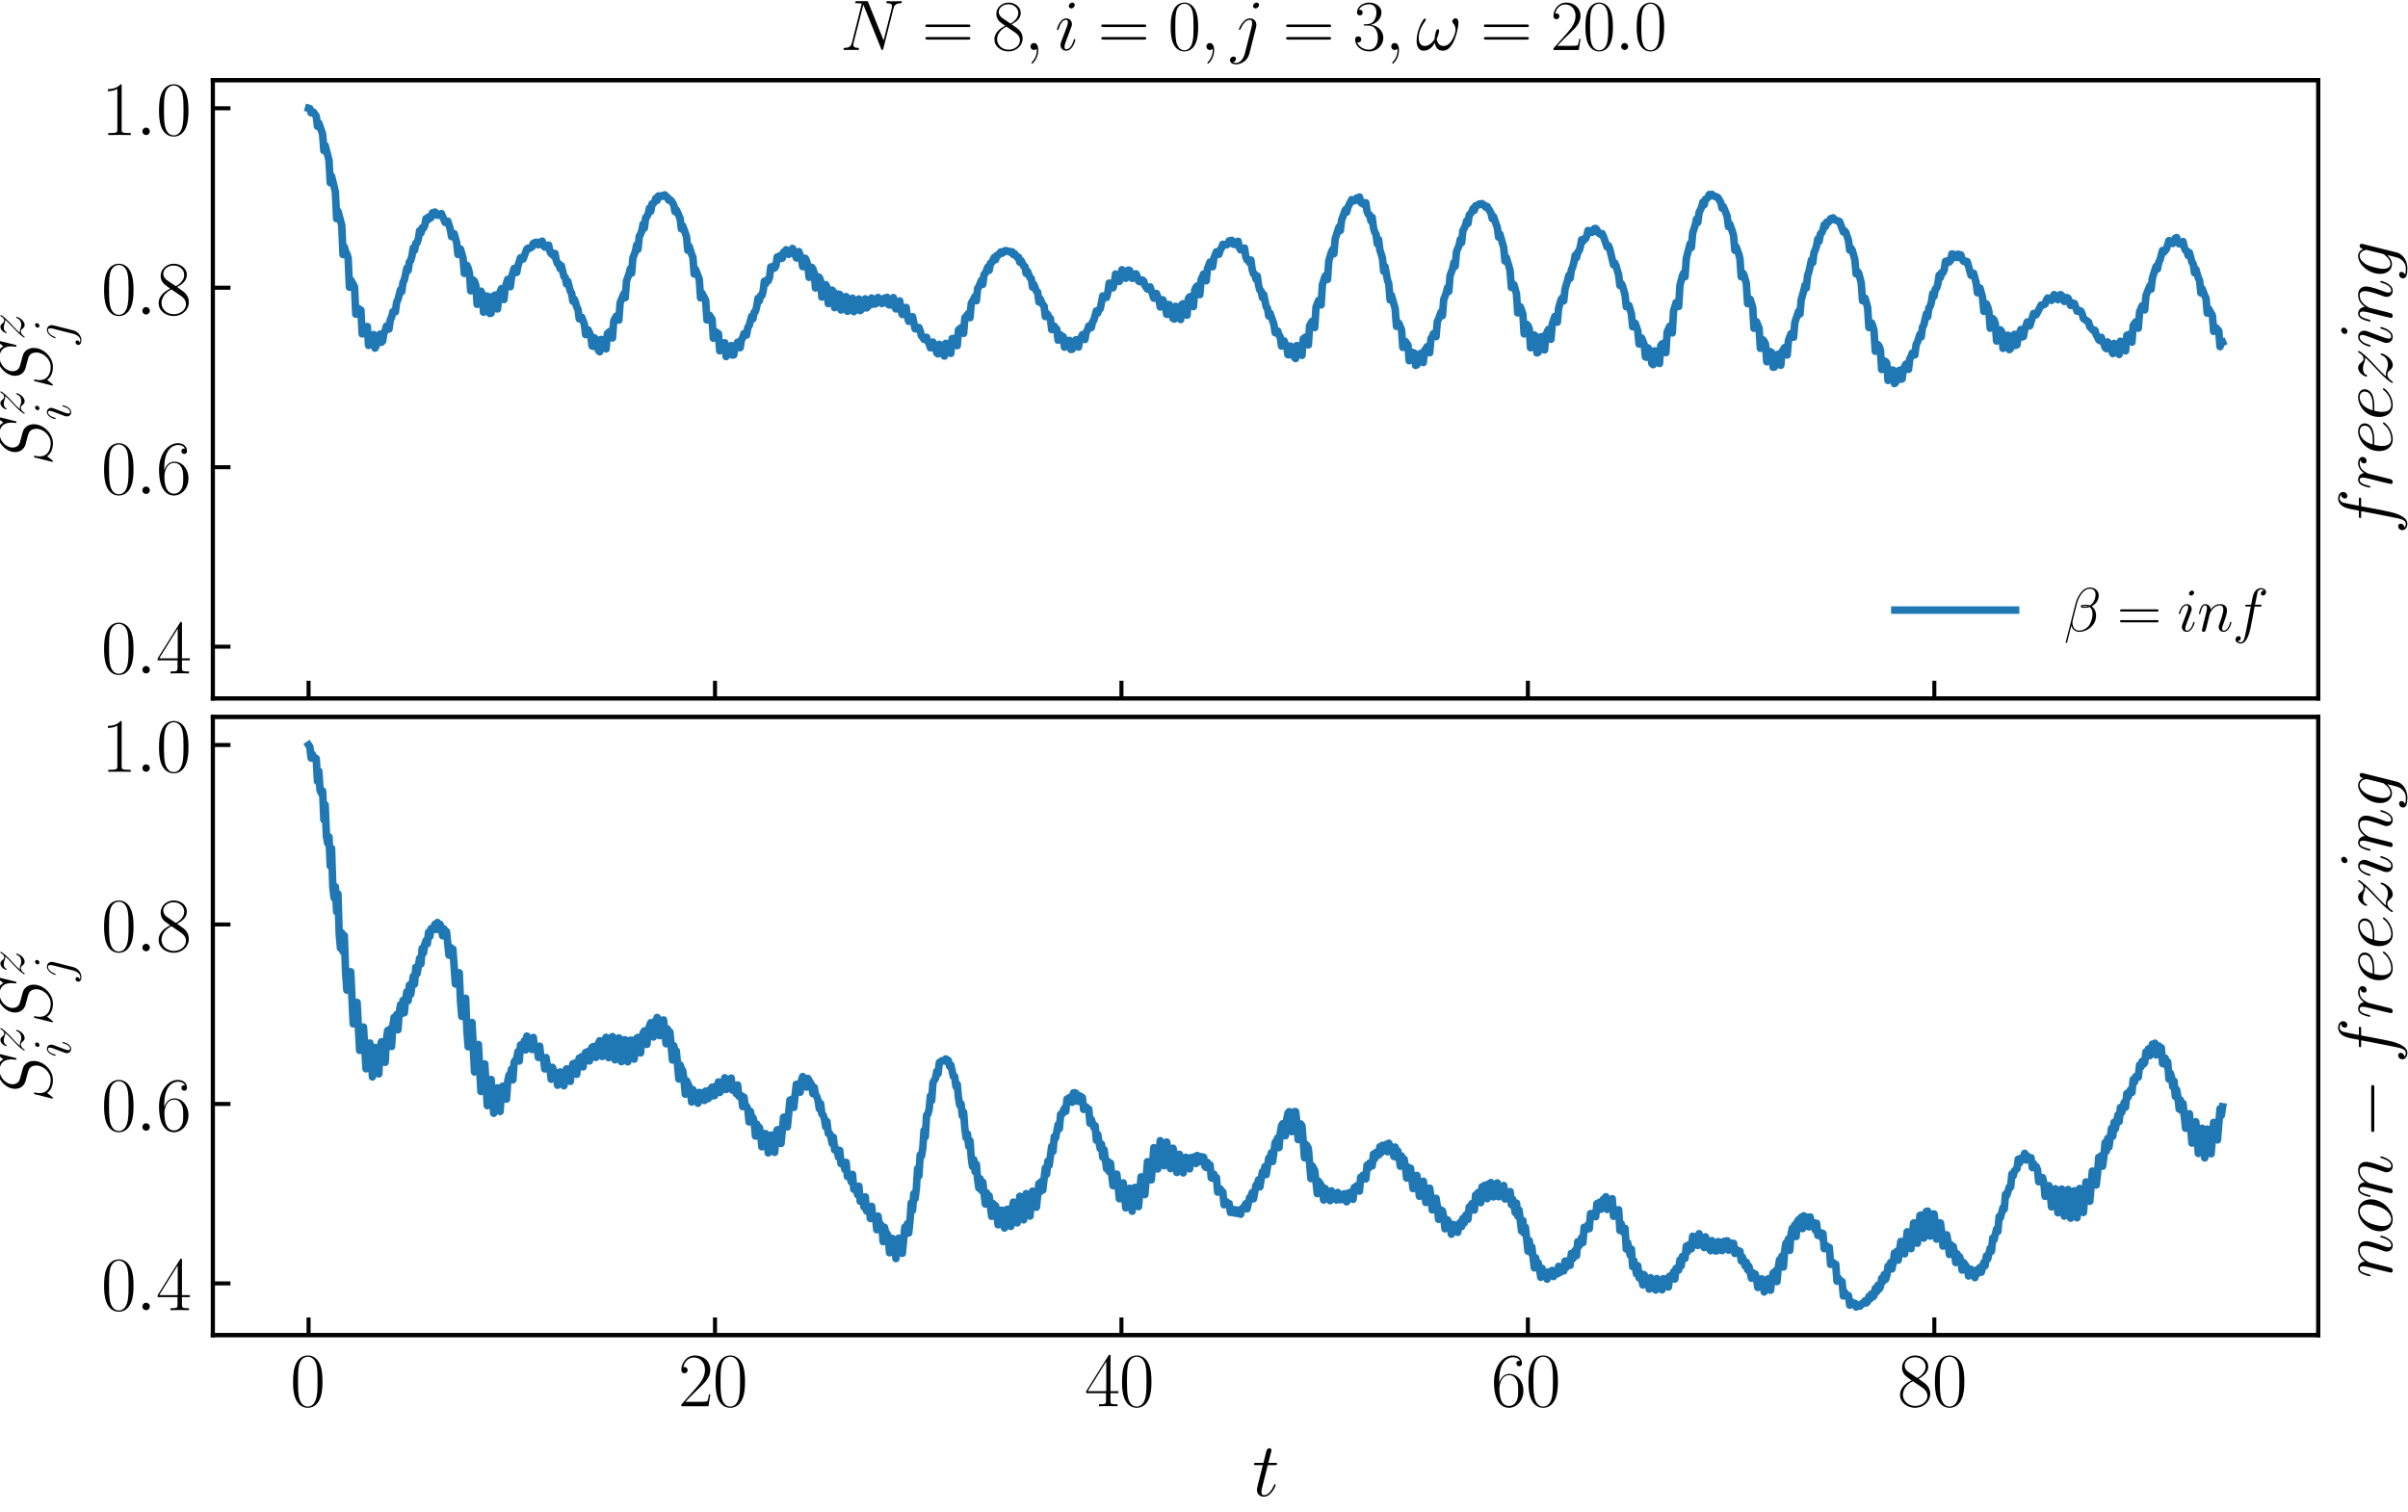 <?xml version="1.0" encoding="utf-8" standalone="no"?>
<!DOCTYPE svg PUBLIC "-//W3C//DTD SVG 1.1//EN"
  "http://www.w3.org/Graphics/SVG/1.1/DTD/svg11.dtd">
<svg xmlns:xlink="http://www.w3.org/1999/xlink" width="478.64pt" height="300.579pt" viewBox="0 0 478.64 300.579" xmlns="http://www.w3.org/2000/svg" version="1.1">
 <defs>
  <style type="text/css">*{stroke-linejoin: round; stroke-linecap: butt}</style>
 </defs>
 <g id="figure_1">
  <g id="patch_1">
   <path d="M 0 300.579 
L 478.64 300.579 
L 478.64 0 
L 0 0 
z
" style="fill: #ffffff"/>
  </g>
  <g id="axes_1">
   <g id="patch_2">
    <path d="M 42.31 138.834 
L 460.81 138.834 
L 460.81 15.938 
L 42.31 15.938 
z
" style="fill: #ffffff"/>
   </g>
   <g id="matplotlib.axis_1">
    <g id="xtick_1">
     <g id="line2d_1">
      <defs>
       <path id="mc0d07f09c4" d="M 0 0 
L 0 -3.5 
" style="stroke: #000000; stroke-width: 0.8"/>
      </defs>
      <g>
       <use xlink:href="#mc0d07f09c4" x="61.333" y="138.834" style="stroke: #000000; stroke-width: 0.8"/>
      </g>
     </g>
    </g>
    <g id="xtick_2">
     <g id="line2d_2">
      <g>
       <use xlink:href="#mc0d07f09c4" x="142.121" y="138.834" style="stroke: #000000; stroke-width: 0.8"/>
      </g>
     </g>
    </g>
    <g id="xtick_3">
     <g id="line2d_3">
      <g>
       <use xlink:href="#mc0d07f09c4" x="222.91" y="138.834" style="stroke: #000000; stroke-width: 0.8"/>
      </g>
     </g>
    </g>
    <g id="xtick_4">
     <g id="line2d_4">
      <g>
       <use xlink:href="#mc0d07f09c4" x="303.699" y="138.834" style="stroke: #000000; stroke-width: 0.8"/>
      </g>
     </g>
    </g>
    <g id="xtick_5">
     <g id="line2d_5">
      <g>
       <use xlink:href="#mc0d07f09c4" x="384.488" y="138.834" style="stroke: #000000; stroke-width: 0.8"/>
      </g>
     </g>
    </g>
   </g>
   <g id="matplotlib.axis_2">
    <g id="ytick_1">
     <g id="line2d_6">
      <defs>
       <path id="mbd7fcead8d" d="M 0 0 
L 3.5 0 
" style="stroke: #000000; stroke-width: 0.8"/>
      </defs>
      <g>
       <use xlink:href="#mbd7fcead8d" x="42.31" y="128.557" style="stroke: #000000; stroke-width: 0.8"/>
      </g>
     </g>
     <g id="text_1">
      <!-- $\mathdefault{0.4}$ -->
      <g transform="translate(20.113 133.881) scale(0.15 -0.15)">
       <defs>
        <path id="CMR17-30" d="M 2688 2038 
C 2688 2430 2682 3099 2413 3613 
C 2176 4063 1798 4224 1466 4224 
C 1158 4224 768 4082 525 3620 
C 269 3137 243 2539 243 2038 
C 243 1671 250 1112 448 623 
C 723 -39 1216 -128 1466 -128 
C 1760 -128 2208 -7 2470 604 
C 2662 1048 2688 1568 2688 2038 
z
M 1466 -26 
C 1056 -26 813 328 723 816 
C 653 1196 653 1749 653 2109 
C 653 2604 653 3015 736 3407 
C 858 3954 1216 4121 1466 4121 
C 1728 4121 2067 3947 2189 3420 
C 2272 3054 2278 2623 2278 2109 
C 2278 1691 2278 1176 2202 797 
C 2067 96 1690 -26 1466 -26 
z
" transform="scale(0.016)"/>
        <path id="CMMI12-3a" d="M 1178 307 
C 1178 492 1024 620 870 620 
C 685 620 557 467 557 313 
C 557 128 710 0 864 0 
C 1050 0 1178 153 1178 307 
z
" transform="scale(0.016)"/>
        <path id="CMR17-34" d="M 2150 4147 
C 2150 4281 2144 4288 2029 4288 
L 128 1254 
L 128 1088 
L 1779 1088 
L 1779 460 
C 1779 230 1766 166 1318 166 
L 1197 166 
L 1197 0 
C 1402 12 1747 12 1965 12 
C 2182 12 2528 12 2733 0 
L 2733 166 
L 2611 166 
C 2163 166 2150 230 2150 460 
L 2150 1088 
L 2803 1088 
L 2803 1254 
L 2150 1254 
L 2150 4147 
z
M 1798 3723 
L 1798 1254 
L 256 1254 
L 1798 3723 
z
" transform="scale(0.016)"/>
       </defs>
       <use xlink:href="#CMR17-30" transform="scale(0.996)"/>
       <use xlink:href="#CMMI12-3a" transform="translate(45.69 0) scale(0.996)"/>
       <use xlink:href="#CMR17-34" transform="translate(72.788 0) scale(0.996)"/>
      </g>
     </g>
    </g>
    <g id="ytick_2">
     <g id="line2d_7">
      <g>
       <use xlink:href="#mbd7fcead8d" x="42.31" y="92.88" style="stroke: #000000; stroke-width: 0.8"/>
      </g>
     </g>
     <g id="text_2">
      <!-- $\mathdefault{0.6}$ -->
      <g transform="translate(20.113 98.203) scale(0.15 -0.15)">
       <defs>
        <path id="CMR17-36" d="M 678 2198 
C 678 3712 1395 4076 1811 4076 
C 1946 4076 2272 4049 2400 3782 
C 2298 3782 2106 3782 2106 3558 
C 2106 3385 2246 3328 2336 3328 
C 2394 3328 2566 3353 2566 3571 
C 2566 3987 2246 4224 1805 4224 
C 1043 4224 243 3411 243 2011 
C 243 257 966 -128 1478 -128 
C 2099 -128 2688 431 2688 1295 
C 2688 2101 2170 2688 1517 2688 
C 1126 2688 838 2430 678 1979 
L 678 2198 
z
M 1478 25 
C 691 25 691 1212 691 1450 
C 691 1914 909 2585 1504 2585 
C 1613 2585 1926 2585 2138 2140 
C 2253 1889 2253 1624 2253 1302 
C 2253 954 2253 696 2118 438 
C 1978 173 1773 25 1478 25 
z
" transform="scale(0.016)"/>
       </defs>
       <use xlink:href="#CMR17-30" transform="scale(0.996)"/>
       <use xlink:href="#CMMI12-3a" transform="translate(45.69 0) scale(0.996)"/>
       <use xlink:href="#CMR17-36" transform="translate(72.788 0) scale(0.996)"/>
      </g>
     </g>
    </g>
    <g id="ytick_3">
     <g id="line2d_8">
      <g>
       <use xlink:href="#mbd7fcead8d" x="42.31" y="57.202" style="stroke: #000000; stroke-width: 0.8"/>
      </g>
     </g>
     <g id="text_3">
      <!-- $\mathdefault{0.8}$ -->
      <g transform="translate(20.113 62.525) scale(0.15 -0.15)">
       <defs>
        <path id="CMR17-38" d="M 1741 2289 
C 2144 2494 2554 2803 2554 3298 
C 2554 3884 1990 4224 1472 4224 
C 890 4224 378 3800 378 3215 
C 378 3054 416 2777 666 2533 
C 730 2469 998 2276 1171 2154 
C 883 2006 211 1652 211 945 
C 211 282 838 -128 1459 -128 
C 2144 -128 2720 366 2720 1022 
C 2720 1607 2330 1877 2074 2051 
L 1741 2289 
z
M 902 2855 
C 851 2887 595 3086 595 3388 
C 595 3781 998 4076 1459 4076 
C 1965 4076 2336 3716 2336 3298 
C 2336 2700 1670 2359 1638 2359 
C 1632 2359 1626 2359 1574 2398 
L 902 2855 
z
M 2080 1536 
C 2176 1466 2483 1253 2483 861 
C 2483 385 2010 25 1472 25 
C 890 25 448 443 448 951 
C 448 1459 838 1884 1280 2083 
L 2080 1536 
z
" transform="scale(0.016)"/>
       </defs>
       <use xlink:href="#CMR17-30" transform="scale(0.996)"/>
       <use xlink:href="#CMMI12-3a" transform="translate(45.69 0) scale(0.996)"/>
       <use xlink:href="#CMR17-38" transform="translate(72.788 0) scale(0.996)"/>
      </g>
     </g>
    </g>
    <g id="ytick_4">
     <g id="line2d_9">
      <g>
       <use xlink:href="#mbd7fcead8d" x="42.31" y="21.524" style="stroke: #000000; stroke-width: 0.8"/>
      </g>
     </g>
     <g id="text_4">
      <!-- $\mathdefault{1.0}$ -->
      <g transform="translate(20.113 26.848) scale(0.15 -0.15)">
       <defs>
        <path id="CMR17-31" d="M 1702 4083 
C 1702 4217 1696 4224 1606 4224 
C 1357 3927 979 3833 621 3820 
C 602 3820 570 3820 563 3808 
C 557 3795 557 3782 557 3648 
C 755 3648 1088 3686 1344 3839 
L 1344 467 
C 1344 243 1331 166 781 166 
L 589 166 
L 589 0 
C 896 6 1216 12 1523 12 
C 1830 12 2150 6 2458 0 
L 2458 166 
L 2266 166 
C 1715 166 1702 236 1702 467 
L 1702 4083 
z
" transform="scale(0.016)"/>
       </defs>
       <use xlink:href="#CMR17-31" transform="scale(0.996)"/>
       <use xlink:href="#CMMI12-3a" transform="translate(45.69 0) scale(0.996)"/>
       <use xlink:href="#CMR17-30" transform="translate(72.788 0) scale(0.996)"/>
      </g>
     </g>
    </g>
    <g id="text_5">
     <!-- $ S^z_i S^z_j$ -->
     <g transform="translate(10.212 92.599) rotate(-90) scale(0.15 -0.15)">
      <defs>
       <path id="CMMI12-53" d="M 4064 4422 
C 4064 4480 4019 4480 4006 4480 
C 3981 4480 3974 4473 3898 4377 
C 3859 4332 3597 4002 3590 3996 
C 3379 4409 2957 4480 2688 4480 
C 1875 4480 1139 3742 1139 3024 
C 1139 2547 1427 2268 1741 2160 
C 1811 2134 2189 2033 2381 1988 
C 2707 1899 2790 1874 2925 1734 
C 2950 1702 3078 1556 3078 1258 
C 3078 667 2528 57 1888 57 
C 1363 57 781 279 781 991 
C 781 1112 806 1264 826 1328 
C 826 1347 832 1378 832 1391 
C 832 1417 819 1448 768 1448 
C 710 1448 704 1436 678 1328 
L 352 25 
C 352 19 326 -64 326 -71 
C 326 -128 378 -128 390 -128 
C 416 -128 422 -122 499 -26 
L 794 356 
C 947 127 1280 -128 1875 -128 
C 2701 -128 3456 667 3456 1461 
C 3456 1728 3392 1963 3149 2198 
C 3014 2331 2899 2363 2310 2516 
C 1882 2630 1824 2649 1709 2751 
C 1600 2859 1517 3011 1517 3227 
C 1517 3761 2061 4307 2669 4307 
C 3296 4307 3590 3926 3590 3322 
C 3590 3157 3558 2986 3558 2960 
C 3558 2903 3610 2903 3629 2903 
C 3686 2903 3693 2922 3718 3024 
L 4064 4422 
z
" transform="scale(0.016)"/>
       <path id="CMMI12-7a" d="M 813 486 
C 1088 809 1312 1015 1632 1313 
C 2016 1657 2182 1822 2272 1922 
C 2720 2371 2944 2713 2944 2764 
C 2944 2816 2893 2816 2880 2816 
C 2835 2816 2822 2790 2790 2745 
C 2630 2470 2477 2368 2310 2368 
C 2176 2368 2106 2403 1984 2547 
C 1850 2707 1741 2816 1555 2816 
C 1088 2816 806 2265 806 2127 
C 806 2107 813 2067 870 2067 
C 922 2067 928 2094 947 2140 
C 1056 2387 1363 2415 1485 2415 
C 1619 2415 1747 2387 1882 2342 
C 2125 2239 2227 2239 2291 2239 
C 2336 2239 2362 2239 2394 2246 
C 2182 1988 1837 1670 1549 1399 
L 902 783 
C 512 380 275 32 275 -13 
C 275 -52 307 -64 346 -64 
C 384 -64 390 -58 435 19 
C 538 179 742 384 979 384 
C 1114 384 1178 356 1306 211 
C 1427 70 1536 -64 1741 -64 
C 2368 -64 2726 723 2726 876 
C 2726 902 2720 942 2656 942 
C 2605 942 2598 915 2579 849 
C 2438 460 2061 336 1811 336 
C 1677 336 1549 364 1414 409 
C 1158 512 1088 512 1005 512 
C 941 512 870 512 813 486 
z
" transform="scale(0.016)"/>
       <path id="CMMI12-69" d="M 1811 913 
C 1811 945 1786 970 1747 970 
C 1690 970 1683 951 1651 842 
C 1485 261 1222 64 1011 64 
C 934 64 845 83 845 274 
C 845 447 922 638 992 830 
L 1440 2017 
C 1459 2068 1504 2183 1504 2305 
C 1504 2573 1312 2816 998 2816 
C 410 2816 173 1890 173 1838 
C 173 1813 198 1781 243 1781 
C 301 1781 307 1807 333 1896 
C 486 2432 730 2687 979 2687 
C 1037 2687 1146 2681 1146 2477 
C 1146 2311 1062 2100 1011 1960 
L 563 772 
C 525 670 486 568 486 453 
C 486 166 685 -64 992 -64 
C 1581 -64 1811 868 1811 913 
z
M 1760 4012 
C 1760 4108 1683 4224 1542 4224 
C 1395 4224 1229 4083 1229 3916 
C 1229 3756 1363 3705 1440 3705 
C 1613 3705 1760 3871 1760 4012 
z
" transform="scale(0.016)"/>
       <path id="CMMI12-6a" d="M 2240 2027 
C 2266 2129 2266 2218 2266 2243 
C 2266 2611 1990 2816 1702 2816 
C 1056 2816 710 1888 710 1843 
C 710 1811 736 1786 774 1786 
C 826 1786 832 1811 864 1875 
C 1120 2491 1440 2687 1683 2687 
C 1818 2687 1888 2617 1888 2395 
C 1888 2243 1869 2180 1843 2065 
L 1235 -327 
C 1114 -797 813 -1152 461 -1152 
C 435 -1152 301 -1152 179 -1089 
C 333 -1057 454 -937 454 -784 
C 454 -683 378 -581 237 -581 
C 70 -581 -83 -721 -83 -911 
C -83 -1172 198 -1280 461 -1280 
C 902 -1280 1485 -956 1645 -321 
L 2240 2027 
z
M 2502 4012 
C 2502 4172 2368 4224 2291 4224 
C 2118 4224 1971 4057 1971 3916 
C 1971 3820 2048 3705 2189 3705 
C 2336 3705 2502 3846 2502 4012 
z
" transform="scale(0.016)"/>
      </defs>
      <use xlink:href="#CMMI12-53" transform="scale(0.996)"/>
      <use xlink:href="#CMMI12-7a" transform="translate(65.794 36.154) scale(0.697)"/>
      <use xlink:href="#CMMI12-69" transform="translate(59.994 -25.506) scale(0.697)"/>
      <use xlink:href="#CMMI12-53" transform="translate(101.121 0) scale(0.996)"/>
      <use xlink:href="#CMMI12-7a" transform="translate(166.915 36.154) scale(0.697)"/>
      <use xlink:href="#CMMI12-6a" transform="translate(161.115 -25.506) scale(0.697)"/>
     </g>
    </g>
   </g>
   <g id="line2d_10">
    <path d="M 61.333 21.524 
L 61.586 21.595 
L 61.84 22.427 
L 62.094 22.203 
L 62.348 22.347 
L 62.855 23.089 
L 63.109 25.117 
L 63.363 24.467 
L 64.124 26.649 
L 64.378 29.948 
L 64.632 28.93 
L 65.14 30.858 
L 65.393 31.868 
L 65.647 36.325 
L 65.901 35.026 
L 66.409 37.075 
L 66.662 38.152 
L 66.916 43.47 
L 67.17 41.996 
L 67.678 43.838 
L 67.931 44.825 
L 68.185 50.612 
L 68.439 49.088 
L 68.693 50.014 
L 68.947 50.511 
L 69.2 51.287 
L 69.454 57.092 
L 69.708 55.645 
L 70.216 56.538 
L 70.47 57.031 
L 70.723 62.452 
L 70.977 61.189 
L 71.739 61.674 
L 71.992 66.38 
L 72.246 65.363 
L 72.5 65.094 
L 73.008 64.907 
L 73.261 68.667 
L 73.769 67.178 
L 74.023 66.972 
L 74.277 66.513 
L 74.53 69.208 
L 74.784 68.709 
L 75.038 67.519 
L 75.292 67.163 
L 75.546 66.43 
L 75.799 68.049 
L 76.053 67.789 
L 76.307 66.215 
L 76.561 65.751 
L 76.815 64.817 
L 77.068 65.446 
L 77.322 65.414 
L 77.576 63.579 
L 77.83 63.068 
L 78.084 62.018 
L 78.337 61.804 
L 78.591 61.986 
L 78.845 60.047 
L 79.099 59.557 
L 79.607 57.605 
L 79.86 57.961 
L 80.114 56.078 
L 80.368 55.668 
L 80.876 53.295 
L 81.129 53.758 
L 81.383 52.071 
L 81.637 51.785 
L 81.891 50.862 
L 82.145 49.267 
L 82.398 49.754 
L 82.652 48.367 
L 82.906 48.244 
L 83.16 47.49 
L 83.414 45.872 
L 83.667 46.308 
L 83.921 45.285 
L 84.175 45.362 
L 84.429 44.844 
L 84.683 43.452 
L 84.936 43.782 
L 85.19 43.131 
L 85.444 43.434 
L 85.698 43.217 
L 85.952 42.297 
L 86.205 42.491 
L 86.459 42.153 
L 86.713 42.687 
L 86.967 42.809 
L 87.221 42.565 
L 87.474 42.612 
L 87.728 42.456 
L 88.236 43.647 
L 88.49 44.229 
L 88.997 43.975 
L 89.505 45.575 
L 89.759 47.041 
L 90.266 46.458 
L 90.774 48.274 
L 91.028 50.585 
L 91.282 50.256 
L 91.535 49.527 
L 92.043 51.329 
L 92.297 54.351 
L 92.551 53.971 
L 92.804 52.746 
L 93.058 53.32 
L 93.312 54.3 
L 93.566 57.816 
L 93.82 57.443 
L 94.073 55.674 
L 94.327 55.964 
L 94.581 56.77 
L 94.835 60.503 
L 95.089 60.192 
L 95.342 57.924 
L 95.596 57.884 
L 95.85 58.413 
L 96.104 62.063 
L 96.358 61.858 
L 96.611 59.221 
L 96.865 58.857 
L 97.119 59.045 
L 97.373 62.331 
L 97.627 62.256 
L 97.881 59.456 
L 98.134 58.823 
L 98.388 58.656 
L 98.642 61.358 
L 98.896 61.414 
L 99.15 58.692 
L 99.657 57.399 
L 99.911 59.384 
L 100.165 59.545 
L 100.419 57.13 
L 100.926 55.534 
L 101.18 56.773 
L 101.434 56.991 
L 101.688 55.058 
L 102.195 53.371 
L 102.449 53.955 
L 102.703 54.17 
L 102.957 52.824 
L 103.464 51.247 
L 103.972 51.502 
L 104.733 49.487 
L 104.987 49.333 
L 105.241 49.394 
L 105.748 49.081 
L 106.002 48.392 
L 106.51 48.159 
L 106.764 48.584 
L 107.018 48.657 
L 107.271 48.155 
L 107.525 48.148 
L 107.779 47.939 
L 108.033 48.812 
L 108.287 49.128 
L 108.54 48.813 
L 108.794 49.087 
L 109.048 48.728 
L 109.302 49.916 
L 109.556 50.434 
L 109.809 50.288 
L 110.063 50.892 
L 110.317 50.406 
L 110.571 51.749 
L 110.825 52.432 
L 111.078 52.445 
L 111.332 53.396 
L 111.586 52.844 
L 112.094 54.975 
L 112.347 55.15 
L 112.601 56.453 
L 112.855 55.922 
L 113.363 57.911 
L 113.616 58.247 
L 113.87 59.886 
L 114.124 59.459 
L 114.378 60.069 
L 114.632 61.017 
L 114.885 61.478 
L 115.139 63.392 
L 115.393 63.127 
L 115.647 63.074 
L 116.155 64.461 
L 116.408 66.525 
L 116.662 66.443 
L 116.916 65.59 
L 117.424 66.734 
L 117.677 68.765 
L 117.931 68.865 
L 118.185 67.177 
L 118.693 67.874 
L 118.946 69.659 
L 119.2 69.928 
L 119.454 67.483 
L 119.962 67.609 
L 120.215 68.941 
L 120.469 69.369 
L 120.723 66.344 
L 121.231 65.881 
L 121.738 67.186 
L 121.992 63.816 
L 122.5 62.857 
L 122.753 62.93 
L 123.007 63.645 
L 123.261 60.178 
L 124.022 58.356 
L 124.276 59.178 
L 124.53 55.844 
L 125.038 54.448 
L 125.292 53.43 
L 125.545 54.31 
L 125.799 51.29 
L 126.307 49.968 
L 126.561 48.681 
L 126.814 49.548 
L 127.068 46.972 
L 127.322 46.563 
L 127.576 45.868 
L 127.83 44.548 
L 128.083 45.325 
L 128.337 43.278 
L 128.591 43.033 
L 128.845 42.496 
L 129.099 41.37 
L 129.352 41.989 
L 129.606 40.521 
L 129.86 40.464 
L 130.114 40.13 
L 130.368 39.418 
L 130.621 39.828 
L 130.875 38.956 
L 131.129 39.098 
L 131.637 38.868 
L 131.89 39.036 
L 132.144 38.742 
L 132.398 39.077 
L 132.652 39.202 
L 132.906 39.78 
L 133.159 39.687 
L 133.413 39.902 
L 133.921 40.737 
L 134.175 42.07 
L 134.429 41.71 
L 135.19 43.431 
L 135.444 45.509 
L 135.698 44.897 
L 136.459 47.013 
L 136.713 49.768 
L 136.967 48.951 
L 137.474 50.518 
L 137.728 51.156 
L 137.982 54.471 
L 138.236 53.528 
L 138.997 55.516 
L 139.251 59.219 
L 139.505 58.249 
L 140.012 59.195 
L 140.266 59.738 
L 140.52 63.607 
L 140.774 62.71 
L 141.027 62.688 
L 141.535 63.462 
L 141.789 67.229 
L 142.296 65.984 
L 142.804 66.349 
L 143.058 69.738 
L 143.312 69.207 
L 143.566 68.246 
L 144.073 68.146 
L 144.327 70.885 
L 144.581 70.593 
L 144.835 69.264 
L 145.088 69.09 
L 145.342 68.705 
L 145.596 70.588 
L 145.85 70.537 
L 146.104 68.984 
L 146.357 68.689 
L 146.611 68.043 
L 146.865 68.958 
L 147.119 69.127 
L 147.373 67.516 
L 147.626 67.173 
L 147.88 66.326 
L 148.134 66.267 
L 148.388 66.615 
L 148.642 65.101 
L 148.895 64.792 
L 149.403 62.906 
L 149.657 63.372 
L 149.911 62.074 
L 150.164 61.876 
L 150.418 60.904 
L 150.672 59.309 
L 150.926 59.823 
L 151.18 58.801 
L 151.433 58.769 
L 151.687 57.891 
L 151.941 55.908 
L 152.195 56.399 
L 152.449 55.638 
L 152.703 55.807 
L 152.956 55.122 
L 153.21 53.077 
L 153.464 53.492 
L 153.718 52.906 
L 153.972 53.277 
L 154.225 52.868 
L 154.479 51.095 
L 154.733 51.402 
L 154.987 50.852 
L 155.241 51.396 
L 155.494 51.313 
L 155.748 50.137 
L 156.002 50.331 
L 156.256 49.656 
L 156.51 50.312 
L 156.763 50.566 
L 157.017 50.234 
L 157.271 50.329 
L 157.525 49.393 
L 158.286 51.27 
L 158.54 51.29 
L 158.794 50.016 
L 159.301 51.439 
L 159.555 53.012 
L 159.809 52.972 
L 160.063 51.361 
L 160.317 51.888 
L 160.57 52.76 
L 160.824 55.132 
L 161.078 55.032 
L 161.332 53.148 
L 161.586 53.49 
L 161.84 54.329 
L 162.093 57.258 
L 162.347 57.083 
L 162.601 55.028 
L 162.855 55.149 
L 163.109 55.841 
L 163.362 59.061 
L 163.616 58.802 
L 163.87 56.684 
L 164.124 56.587 
L 164.378 57.066 
L 164.631 60.359 
L 164.885 60.03 
L 165.139 57.955 
L 165.393 57.68 
L 165.647 57.941 
L 165.9 61.163 
L 166.154 60.805 
L 166.408 58.857 
L 166.662 58.464 
L 166.916 58.536 
L 167.169 61.627 
L 167.423 61.288 
L 167.677 59.523 
L 167.931 59.06 
L 168.185 58.971 
L 168.438 61.882 
L 168.692 61.589 
L 168.946 60.044 
L 169.2 59.534 
L 169.454 59.282 
L 169.707 61.951 
L 169.961 61.702 
L 170.215 60.425 
L 170.723 59.441 
L 170.977 61.746 
L 171.23 61.527 
L 171.738 60.035 
L 171.992 59.409 
L 172.246 61.22 
L 172.499 61.016 
L 173.007 60.04 
L 173.261 59.247 
L 173.515 60.478 
L 173.768 60.284 
L 174.022 60.42 
L 174.276 60.034 
L 174.53 59.135 
L 174.784 59.752 
L 175.037 59.562 
L 175.291 60.348 
L 175.545 60.187 
L 175.799 59.272 
L 176.053 59.318 
L 176.306 59.115 
L 176.56 60.501 
L 176.814 60.631 
L 177.068 59.793 
L 177.575 59.161 
L 177.829 60.979 
L 178.083 61.416 
L 178.591 60.112 
L 178.844 59.821 
L 179.098 61.806 
L 179.352 62.523 
L 180.114 61.119 
L 180.367 62.953 
L 180.621 63.875 
L 180.875 63.685 
L 181.383 62.963 
L 181.89 65.357 
L 182.398 65.416 
L 182.652 65.109 
L 182.905 65.762 
L 183.159 66.772 
L 183.413 67.013 
L 183.667 67.469 
L 184.174 67.052 
L 184.428 67.939 
L 184.682 68.287 
L 184.936 69.139 
L 185.19 69.105 
L 185.443 68 
L 185.697 68.691 
L 185.951 69.055 
L 186.205 70.173 
L 186.459 70.353 
L 186.712 68.452 
L 187.22 69.203 
L 187.474 70.372 
L 187.728 70.783 
L 187.981 68.26 
L 188.489 68.629 
L 188.997 70.253 
L 189.251 67.321 
L 189.758 67.279 
L 190.266 68.713 
L 190.52 65.596 
L 191.027 65.17 
L 191.281 65.398 
L 191.535 66.267 
L 191.789 63.182 
L 192.55 62.267 
L 192.804 63.165 
L 193.058 60.312 
L 193.565 59.426 
L 193.819 58.908 
L 194.073 59.781 
L 194.327 57.327 
L 194.58 56.989 
L 195.088 55.735 
L 195.342 56.527 
L 195.596 54.581 
L 195.849 54.326 
L 196.357 53.086 
L 196.611 53.74 
L 196.865 52.346 
L 197.118 52.205 
L 197.626 51.177 
L 197.88 51.644 
L 198.134 50.787 
L 198.388 50.769 
L 198.895 50.11 
L 199.149 50.36 
L 199.403 49.985 
L 199.657 50.088 
L 199.91 49.804 
L 200.418 49.95 
L 200.672 49.983 
L 200.926 50.21 
L 201.179 50.05 
L 201.433 50.603 
L 201.687 50.441 
L 202.195 51.159 
L 202.448 51.128 
L 202.702 52.125 
L 202.956 51.805 
L 203.464 52.882 
L 203.717 52.964 
L 203.971 54.362 
L 204.225 53.914 
L 204.733 55.213 
L 204.986 55.378 
L 205.24 57.092 
L 205.494 56.543 
L 206.002 57.886 
L 206.255 58.095 
L 206.509 60.034 
L 206.763 59.424 
L 207.271 60.606 
L 207.525 60.827 
L 207.778 62.923 
L 208.032 62.311 
L 208.286 62.589 
L 208.54 63.136 
L 208.794 63.342 
L 209.047 65.525 
L 209.301 64.984 
L 209.555 64.835 
L 209.809 65.284 
L 210.063 65.441 
L 210.316 67.632 
L 210.57 67.23 
L 210.824 66.589 
L 211.078 66.889 
L 211.332 66.943 
L 211.585 69.02 
L 211.839 68.798 
L 212.093 67.687 
L 212.347 67.798 
L 212.601 67.678 
L 212.854 69.471 
L 213.108 69.439 
L 213.362 67.984 
L 213.616 67.894 
L 213.87 67.539 
L 214.123 68.855 
L 214.377 68.999 
L 214.631 67.408 
L 214.885 67.153 
L 215.139 66.538 
L 215.392 67.204 
L 215.646 67.493 
L 215.9 66.014 
L 216.154 65.672 
L 216.408 64.819 
L 216.662 64.733 
L 216.915 65.125 
L 217.169 63.98 
L 217.423 63.65 
L 217.931 61.801 
L 218.184 62.246 
L 218.438 61.577 
L 218.692 61.36 
L 219.2 58.838 
L 219.453 59.287 
L 219.707 59.134 
L 219.961 59.114 
L 220.215 58.097 
L 220.469 56.281 
L 220.976 56.999 
L 221.23 57.225 
L 221.484 56.382 
L 221.738 54.482 
L 221.991 54.812 
L 222.499 55.931 
L 222.753 55.336 
L 223.007 53.626 
L 223.26 53.842 
L 223.768 55.32 
L 224.022 54.995 
L 224.276 53.692 
L 224.529 53.768 
L 225.037 55.342 
L 225.291 55.27 
L 225.545 54.501 
L 225.799 54.438 
L 226.052 54.986 
L 226.306 55.861 
L 226.56 56.006 
L 227.068 55.662 
L 227.321 55.861 
L 227.575 56.739 
L 228.083 57.477 
L 228.59 57.025 
L 229.352 59.279 
L 229.606 59.102 
L 229.859 58.336 
L 230.367 59.655 
L 230.621 61.036 
L 230.875 60.938 
L 231.128 59.594 
L 231.636 60.792 
L 231.89 62.479 
L 232.144 62.485 
L 232.397 60.534 
L 232.905 61.46 
L 233.159 63.311 
L 233.413 63.427 
L 233.666 60.896 
L 233.92 61.039 
L 234.174 61.42 
L 234.428 63.294 
L 234.682 63.52 
L 234.936 60.523 
L 235.189 60.386 
L 235.443 60.569 
L 235.697 62.34 
L 235.951 62.67 
L 236.205 59.41 
L 236.458 59.019 
L 236.712 58.977 
L 236.966 60.533 
L 237.22 60.952 
L 237.474 57.698 
L 237.727 57.118 
L 237.981 56.851 
L 238.235 58.1 
L 238.489 58.574 
L 238.743 55.609 
L 239.25 54.463 
L 239.504 55.35 
L 239.758 55.823 
L 240.012 53.403 
L 240.519 52.105 
L 241.027 53.032 
L 241.281 51.342 
L 241.788 50.057 
L 242.296 50.55 
L 242.55 49.684 
L 242.803 49.282 
L 243.057 48.574 
L 243.819 48.671 
L 244.073 48.511 
L 244.326 47.88 
L 244.834 47.787 
L 245.088 48.493 
L 245.342 48.612 
L 245.595 48.123 
L 245.849 48.217 
L 246.103 47.972 
L 246.357 49.279 
L 246.611 49.679 
L 246.864 49.374 
L 247.118 49.717 
L 247.372 49.315 
L 247.626 51.027 
L 247.88 51.682 
L 248.133 51.572 
L 248.387 52.227 
L 248.641 51.704 
L 248.895 53.585 
L 249.149 54.438 
L 249.402 54.504 
L 249.656 55.486 
L 249.91 54.888 
L 250.164 56.679 
L 250.418 57.654 
L 250.671 57.865 
L 250.925 59.147 
L 251.179 58.536 
L 251.687 60.983 
L 251.94 61.294 
L 252.194 62.823 
L 252.448 62.272 
L 253.21 64.445 
L 253.463 66.151 
L 253.717 65.738 
L 253.971 65.804 
L 254.225 66.637 
L 254.479 67.012 
L 254.732 68.805 
L 254.986 68.592 
L 255.24 67.771 
L 255.494 68.407 
L 255.748 68.735 
L 256.001 70.503 
L 256.255 70.528 
L 256.509 68.795 
L 257.017 69.401 
L 257.27 71.011 
L 257.524 71.278 
L 257.778 68.698 
L 258.286 68.848 
L 258.539 70.169 
L 258.793 70.65 
L 259.047 67.356 
L 259.555 66.99 
L 260.062 68.563 
L 260.316 64.758 
L 260.824 63.874 
L 261.077 64.353 
L 261.331 65.121 
L 261.585 61.062 
L 262.093 59.734 
L 262.347 59.776 
L 262.6 60.619 
L 262.854 56.612 
L 263.362 54.979 
L 263.616 54.679 
L 263.869 55.546 
L 264.123 51.911 
L 264.631 50.149 
L 264.885 49.622 
L 265.138 50.443 
L 265.392 47.484 
L 266.154 45.146 
L 266.407 45.832 
L 266.661 43.788 
L 267.423 41.707 
L 267.676 42.169 
L 267.93 41.18 
L 268.692 39.676 
L 269.199 39.93 
L 269.453 39.806 
L 269.707 39.343 
L 269.961 39.313 
L 270.214 39.171 
L 270.468 40.203 
L 270.722 40.446 
L 270.976 40.247 
L 271.23 40.751 
L 271.484 40.31 
L 271.737 42.038 
L 271.991 42.629 
L 272.245 42.727 
L 272.499 43.91 
L 272.753 43.223 
L 273.006 45.299 
L 273.26 46.167 
L 273.514 46.548 
L 273.768 48.472 
L 274.022 47.614 
L 274.275 49.663 
L 274.783 51.289 
L 275.037 53.923 
L 275.291 52.987 
L 275.798 55.713 
L 276.052 56.425 
L 276.306 59.623 
L 276.56 58.704 
L 277.321 61.379 
L 277.575 64.88 
L 277.829 64.066 
L 278.082 64.341 
L 278.59 65.596 
L 278.844 69.057 
L 279.351 67.888 
L 279.859 68.615 
L 280.113 71.715 
L 280.367 71.319 
L 280.621 70.035 
L 281.128 70.192 
L 281.382 72.644 
L 281.636 72.527 
L 281.89 70.614 
L 282.143 70.516 
L 282.397 70.263 
L 282.651 71.899 
L 282.905 72.07 
L 283.159 69.664 
L 283.412 69.393 
L 283.666 68.92 
L 284.174 70.124 
L 284.428 67.35 
L 284.681 66.957 
L 284.935 66.323 
L 285.189 66.313 
L 285.443 66.927 
L 285.697 63.892 
L 285.95 63.409 
L 286.458 62.031 
L 286.712 62.746 
L 286.966 59.575 
L 287.473 58.236 
L 287.727 57.184 
L 287.981 57.924 
L 288.235 54.79 
L 288.742 53.437 
L 288.996 52.206 
L 289.25 52.916 
L 289.504 50.042 
L 290.011 48.807 
L 290.265 47.607 
L 290.519 48.246 
L 290.773 45.868 
L 291.28 44.884 
L 291.534 43.899 
L 291.788 44.417 
L 292.042 42.726 
L 292.296 42.502 
L 292.549 42.104 
L 292.803 41.466 
L 293.057 41.802 
L 293.311 40.893 
L 293.565 40.906 
L 294.072 40.536 
L 294.326 40.635 
L 294.58 40.484 
L 294.834 40.758 
L 295.087 40.802 
L 295.341 41.206 
L 295.595 41.045 
L 296.356 42.356 
L 296.61 43.462 
L 296.864 43.06 
L 297.625 45.255 
L 297.879 47.147 
L 298.133 46.56 
L 298.895 49.222 
L 299.148 51.899 
L 299.402 51.201 
L 299.91 52.846 
L 300.164 53.804 
L 300.417 57.152 
L 300.671 56.421 
L 300.925 56.614 
L 301.433 58.413 
L 301.686 62.207 
L 302.194 60.994 
L 302.702 62.436 
L 302.955 66.377 
L 303.209 65.819 
L 303.463 64.483 
L 303.717 64.757 
L 303.971 65.368 
L 304.224 69.127 
L 304.478 68.763 
L 304.732 66.675 
L 304.986 66.603 
L 305.24 66.894 
L 305.493 70.158 
L 305.747 70.038 
L 306.001 67.371 
L 306.255 66.979 
L 306.509 66.913 
L 306.762 69.419 
L 307.016 69.557 
L 307.27 66.567 
L 307.778 65.504 
L 308.032 67.087 
L 308.285 67.451 
L 308.539 64.432 
L 309.047 62.916 
L 309.554 64.038 
L 309.808 61.267 
L 310.316 59.514 
L 310.57 59.202 
L 310.823 59.806 
L 311.077 57.502 
L 311.585 55.761 
L 311.839 54.754 
L 312.092 55.342 
L 312.346 53.635 
L 312.6 53.098 
L 312.854 52.145 
L 313.108 50.75 
L 313.361 51.239 
L 313.615 50.151 
L 313.869 49.876 
L 314.123 49.097 
L 314.377 47.658 
L 314.63 47.987 
L 314.884 47.46 
L 315.138 47.472 
L 315.392 46.96 
L 315.646 45.826 
L 315.899 45.971 
L 316.153 45.9 
L 316.407 46.199 
L 316.661 46.007 
L 316.915 45.453 
L 317.169 45.424 
L 317.422 45.7 
L 317.676 46.263 
L 318.184 46.594 
L 318.438 46.426 
L 318.691 46.939 
L 319.453 49.106 
L 319.707 48.834 
L 319.96 49.464 
L 320.722 52.649 
L 320.976 52.3 
L 321.229 52.911 
L 321.737 54.65 
L 321.991 56.759 
L 322.245 56.37 
L 322.498 56.806 
L 323.006 58.568 
L 323.26 60.981 
L 323.514 60.61 
L 323.767 60.709 
L 324.275 62.394 
L 324.529 64.957 
L 325.036 64.275 
L 325.544 65.803 
L 325.798 68.392 
L 326.052 68.272 
L 326.306 67.202 
L 326.813 68.468 
L 327.067 70.96 
L 327.321 71.026 
L 327.575 69.154 
L 328.082 69.994 
L 328.336 72.253 
L 328.59 72.493 
L 328.844 69.756 
L 329.097 69.798 
L 329.351 70.001 
L 329.605 71.875 
L 329.859 72.259 
L 330.113 68.724 
L 330.366 68.375 
L 330.62 68.265 
L 330.874 69.609 
L 331.128 70.109 
L 331.382 65.998 
L 331.889 64.852 
L 332.397 66.182 
L 332.651 61.836 
L 333.158 60.161 
L 333.412 60.239 
L 333.666 60.926 
L 333.92 56.742 
L 334.427 54.789 
L 334.681 54.27 
L 334.935 55.011 
L 335.189 51.348 
L 335.95 48.456 
L 336.204 49.195 
L 336.458 46.318 
L 336.965 44.708 
L 337.219 43.554 
L 337.473 44.218 
L 337.727 42.251 
L 338.234 41.191 
L 338.488 40.172 
L 338.742 40.681 
L 338.996 39.604 
L 339.25 39.504 
L 339.503 39.223 
L 339.757 38.675 
L 340.011 38.958 
L 340.265 38.634 
L 340.519 38.871 
L 340.772 38.942 
L 341.026 39.138 
L 341.28 39.146 
L 341.534 39.367 
L 342.041 40.273 
L 342.295 41.382 
L 342.549 41.106 
L 343.057 42.33 
L 343.31 43.004 
L 343.564 45.061 
L 343.818 44.538 
L 344.326 45.964 
L 344.58 46.835 
L 344.833 49.757 
L 345.087 49.061 
L 345.595 50.433 
L 345.849 51.415 
L 346.102 55.023 
L 346.356 54.248 
L 346.61 54.545 
L 347.118 56.331 
L 347.371 60.362 
L 347.625 59.601 
L 347.879 59.498 
L 348.387 61.111 
L 348.64 65.263 
L 349.148 63.979 
L 349.656 65.266 
L 349.909 69.248 
L 350.163 68.753 
L 350.417 67.552 
L 350.671 67.866 
L 350.925 68.386 
L 351.178 71.92 
L 351.432 71.642 
L 351.686 69.866 
L 351.94 69.937 
L 352.194 70.158 
L 352.447 73.013 
L 352.701 72.974 
L 352.955 70.693 
L 353.463 70.407 
L 353.717 72.425 
L 353.97 72.616 
L 354.224 69.951 
L 354.732 69.104 
L 354.986 70.199 
L 355.239 70.575 
L 355.493 67.683 
L 356.001 66.351 
L 356.255 66.544 
L 356.508 67.043 
L 356.762 64.098 
L 357.524 61.848 
L 357.777 62.405 
L 358.031 59.592 
L 358.539 57.793 
L 358.793 56.669 
L 359.046 57.233 
L 359.3 54.736 
L 359.554 54.063 
L 360.062 51.676 
L 360.315 52.207 
L 360.569 50.181 
L 360.823 49.698 
L 361.077 48.872 
L 361.331 47.514 
L 361.584 47.973 
L 361.838 46.516 
L 362.092 46.299 
L 362.346 45.746 
L 362.6 44.68 
L 362.854 45.02 
L 363.107 44.154 
L 363.361 44.233 
L 363.615 44.006 
L 363.869 43.465 
L 364.123 43.639 
L 364.376 43.309 
L 364.63 43.672 
L 365.645 44.029 
L 366.407 46.112 
L 366.661 45.9 
L 366.914 46.255 
L 367.422 47.793 
L 367.676 49.727 
L 367.93 49.354 
L 368.183 49.791 
L 368.691 51.65 
L 368.945 54.456 
L 369.199 53.966 
L 369.452 54.295 
L 369.96 56.263 
L 370.214 59.786 
L 370.468 59.225 
L 370.721 59.284 
L 371.229 61.128 
L 371.483 65.113 
L 371.991 64.201 
L 372.244 64.787 
L 372.498 65.707 
L 372.752 69.834 
L 373.26 68.505 
L 373.513 68.854 
L 373.767 69.521 
L 374.021 73.45 
L 374.275 72.938 
L 374.529 71.761 
L 374.782 71.861 
L 375.036 72.212 
L 375.29 75.635 
L 375.544 75.23 
L 375.798 73.686 
L 376.051 73.566 
L 376.305 73.581 
L 376.559 76.26 
L 376.813 76.01 
L 377.067 74.181 
L 377.574 73.601 
L 377.828 75.397 
L 378.082 75.34 
L 378.336 73.325 
L 378.843 72.395 
L 379.097 73.272 
L 379.351 73.429 
L 379.605 71.329 
L 379.858 70.903 
L 380.112 70.177 
L 380.366 70.191 
L 380.62 70.546 
L 380.874 68.457 
L 381.128 68.036 
L 381.635 66.466 
L 381.889 66.965 
L 382.143 64.987 
L 382.397 64.6 
L 382.904 62.402 
L 383.158 62.965 
L 383.412 61.209 
L 383.666 60.892 
L 383.919 60 
L 384.173 58.34 
L 384.427 58.889 
L 384.681 57.473 
L 384.935 57.283 
L 385.188 56.487 
L 385.442 54.701 
L 385.696 55.176 
L 385.95 54.197 
L 386.204 54.207 
L 386.457 53.61 
L 386.711 51.946 
L 386.965 52.305 
L 387.219 51.797 
L 387.473 52.07 
L 387.726 51.768 
L 387.98 50.488 
L 388.234 50.702 
L 388.488 50.592 
L 388.742 51.148 
L 388.996 51.201 
L 389.249 50.534 
L 389.757 50.693 
L 390.011 51.492 
L 390.265 51.909 
L 390.518 52.041 
L 390.772 51.922 
L 391.026 52.013 
L 391.787 54.747 
L 392.295 54.322 
L 392.803 56.242 
L 393.056 58.208 
L 393.31 57.844 
L 393.564 57.265 
L 394.072 59.142 
L 394.325 61.893 
L 394.579 61.483 
L 394.833 60.419 
L 395.087 61.025 
L 395.341 61.97 
L 395.594 65.247 
L 395.848 64.844 
L 396.102 63.34 
L 396.356 63.627 
L 396.61 64.334 
L 396.863 67.8 
L 397.117 67.442 
L 397.371 65.631 
L 397.625 65.58 
L 397.879 65.945 
L 398.133 69.248 
L 398.386 68.962 
L 398.64 67.024 
L 398.894 66.677 
L 399.148 66.658 
L 399.402 69.504 
L 399.655 69.293 
L 399.909 67.412 
L 400.417 66.468 
L 400.671 68.667 
L 400.924 68.521 
L 401.178 66.851 
L 401.686 65.505 
L 401.94 66.987 
L 402.193 66.894 
L 402.447 65.546 
L 402.955 64.013 
L 403.209 64.819 
L 403.462 64.772 
L 404.224 62.317 
L 404.478 62.569 
L 404.731 62.574 
L 405.747 60.619 
L 406 60.68 
L 406.508 60.428 
L 406.762 59.632 
L 407.016 59.246 
L 407.27 59.358 
L 407.777 59.713 
L 408.285 58.571 
L 408.539 58.713 
L 409.046 59.568 
L 409.554 58.576 
L 409.808 58.72 
L 410.315 59.931 
L 410.823 59.164 
L 411.077 59.294 
L 411.584 60.717 
L 411.838 60.559 
L 412.092 60.244 
L 412.346 60.359 
L 412.853 61.862 
L 413.107 61.866 
L 413.361 61.746 
L 413.615 61.861 
L 413.868 62.43 
L 414.122 63.312 
L 415.137 64.02 
L 415.391 64.948 
L 416.153 65.765 
L 416.407 65.652 
L 416.66 66.557 
L 416.914 66.943 
L 417.168 67.552 
L 417.422 67.729 
L 417.676 67.059 
L 417.929 67.862 
L 418.183 68.277 
L 418.437 69.1 
L 418.691 69.316 
L 418.945 67.986 
L 419.96 70.284 
L 420.214 68.27 
L 420.721 68.975 
L 420.975 70.069 
L 421.229 70.471 
L 421.483 67.839 
L 421.99 68.143 
L 422.244 69.217 
L 422.498 69.751 
L 422.752 66.657 
L 423.259 66.476 
L 423.767 68.019 
L 424.021 64.698 
L 424.528 63.986 
L 425.036 65.25 
L 425.29 61.995 
L 425.797 60.794 
L 426.051 60.894 
L 426.305 61.605 
L 426.559 58.741 
L 427.32 56.835 
L 427.574 57.486 
L 427.828 55.305 
L 428.335 53.684 
L 428.589 52.936 
L 428.843 53.468 
L 429.097 52.158 
L 429.351 51.654 
L 429.858 49.784 
L 430.112 50.142 
L 430.62 49.493 
L 431.127 47.836 
L 431.381 47.97 
L 431.635 48.341 
L 431.889 48.4 
L 432.396 47.343 
L 432.65 47.23 
L 432.904 48.145 
L 433.158 48.488 
L 433.411 48.272 
L 433.665 48.367 
L 433.919 48.015 
L 434.173 49.203 
L 434.427 49.771 
L 434.681 49.874 
L 434.934 50.781 
L 435.188 50.223 
L 435.696 52.126 
L 435.95 52.487 
L 436.203 54.235 
L 436.457 53.516 
L 436.965 55.263 
L 437.219 55.767 
L 437.472 58.229 
L 437.726 57.4 
L 438.234 58.781 
L 438.488 59.296 
L 438.741 62.249 
L 438.995 61.372 
L 439.757 62.714 
L 440.01 65.884 
L 440.264 65.032 
L 440.518 65.193 
L 441.026 65.765 
L 441.279 68.913 
L 441.533 68.157 
L 441.787 68.047 
L 441.787 68.047 
" clip-path="url(#p103658c9a0)" style="fill: none; stroke: #1f77b4; stroke-width: 1.5; stroke-linecap: square"/>
   </g>
   <g id="patch_3">
    <path d="M 42.31 138.834 
L 42.31 15.938 
" style="fill: none; stroke: #000000; stroke-width: 0.8; stroke-linejoin: miter; stroke-linecap: square"/>
   </g>
   <g id="patch_4">
    <path d="M 460.81 138.834 
L 460.81 15.938 
" style="fill: none; stroke: #000000; stroke-width: 0.8; stroke-linejoin: miter; stroke-linecap: square"/>
   </g>
   <g id="patch_5">
    <path d="M 42.31 138.834 
L 460.81 138.834 
" style="fill: none; stroke: #000000; stroke-width: 0.8; stroke-linejoin: miter; stroke-linecap: square"/>
   </g>
   <g id="patch_6">
    <path d="M 42.31 15.938 
L 460.81 15.938 
" style="fill: none; stroke: #000000; stroke-width: 0.8; stroke-linejoin: miter; stroke-linecap: square"/>
   </g>
   <g id="text_6">
    <!-- $N=8, i=0, j=3, \omega=20.0$ -->
    <g transform="translate(167.013 9.938) scale(0.14 -0.14)">
     <defs>
      <path id="CMMI12-4e" d="M 4736 3682 
C 4806 3956 4909 4147 5395 4166 
C 5414 4166 5491 4172 5491 4281 
C 5491 4352 5434 4352 5408 4352 
C 5280 4352 4954 4339 4826 4339 
L 4518 4339 
C 4429 4339 4314 4352 4224 4352 
C 4186 4352 4109 4352 4109 4230 
C 4109 4166 4160 4166 4205 4166 
C 4589 4153 4614 4007 4614 3892 
C 4614 3835 4608 3816 4589 3726 
L 3866 854 
L 2496 4243 
C 2451 4345 2445 4352 2304 4352 
L 1523 4352 
C 1395 4352 1338 4352 1338 4230 
C 1338 4166 1382 4166 1504 4166 
C 1536 4166 1914 4166 1914 4109 
C 1914 4096 1901 4045 1894 4026 
L 1043 650 
C 966 338 813 204 390 185 
C 358 185 294 179 294 64 
C 294 0 358 0 378 0 
C 506 0 832 12 960 12 
L 1267 12 
C 1357 12 1466 0 1555 0 
C 1600 0 1670 0 1670 121 
C 1670 179 1606 185 1581 185 
C 1370 191 1165 230 1165 459 
C 1165 510 1178 567 1190 618 
L 2054 4026 
C 2093 3962 2093 3949 2118 3892 
L 3642 115 
C 3674 38 3686 0 3744 0 
C 3808 0 3814 19 3840 128 
L 4736 3682 
z
" transform="scale(0.016)"/>
      <path id="CMR17-3d" d="M 4115 2048 
C 4211 2048 4307 2048 4307 2156 
C 4307 2272 4198 2272 4090 2272 
L 512 2272 
C 403 2272 294 2272 294 2156 
C 294 2048 390 2048 486 2048 
L 4115 2048 
z
M 4090 927 
C 4198 927 4307 927 4307 1043 
C 4307 1152 4211 1152 4115 1152 
L 486 1152 
C 390 1152 294 1152 294 1043 
C 294 927 403 927 512 927 
L 4090 927 
z
" transform="scale(0.016)"/>
      <path id="CMMI12-3b" d="M 1248 -26 
C 1248 345 1126 620 864 620 
C 659 620 557 454 557 313 
C 557 172 653 0 870 0 
C 954 0 1024 25 1082 83 
C 1094 96 1101 96 1107 96 
C 1120 96 1120 6 1120 -26 
C 1120 -233 1082 -642 710 -1051 
C 640 -1127 640 -1140 640 -1152 
C 640 -1184 672 -1216 704 -1216 
C 755 -1216 1248 -749 1248 -26 
z
" transform="scale(0.016)"/>
      <path id="CMR17-33" d="M 1414 2176 
C 1984 2176 2234 1673 2234 1094 
C 2234 322 1824 25 1453 25 
C 1114 25 563 193 390 691 
C 422 678 454 678 486 678 
C 640 678 755 780 755 947 
C 755 1132 614 1216 486 1216 
C 378 1216 211 1164 211 927 
C 211 335 787 -128 1466 -128 
C 2176 -128 2720 432 2720 1087 
C 2720 1718 2208 2176 1600 2246 
C 2086 2347 2554 2776 2554 3353 
C 2554 3856 2048 4224 1472 4224 
C 890 4224 378 3862 378 3347 
C 378 3123 544 3084 627 3084 
C 762 3084 877 3167 877 3334 
C 877 3500 762 3584 627 3584 
C 602 3584 570 3584 544 3571 
C 730 3999 1235 4076 1459 4076 
C 1683 4076 2106 3966 2106 3347 
C 2106 3167 2080 2851 1862 2574 
C 1670 2329 1453 2316 1242 2297 
C 1210 2297 1062 2284 1037 2284 
C 992 2278 966 2272 966 2227 
C 966 2182 973 2176 1101 2176 
L 1414 2176 
z
" transform="scale(0.016)"/>
      <path id="CMMI12-21" d="M 3802 2406 
C 3802 2592 3750 2828 3526 2828 
C 3398 2828 3251 2668 3251 2540 
C 3251 2483 3277 2444 3328 2387 
C 3424 2278 3546 2105 3546 1804 
C 3546 1574 3405 1209 3302 1011 
C 3123 659 2829 358 2496 358 
C 2093 358 1939 614 1869 972 
C 1939 1139 2086 1555 2086 1721 
C 2086 1792 2061 1849 1978 1849 
C 1933 1849 1882 1824 1850 1772 
C 1760 1632 1677 1126 1683 992 
C 1562 755 1216 358 806 358 
C 378 358 262 736 262 1100 
C 262 1766 678 2348 794 2508 
C 858 2604 902 2668 902 2681 
C 902 2726 877 2796 819 2796 
C 717 2796 685 2713 634 2636 
C 307 2131 77 1420 77 806 
C 77 409 224 -64 704 -64 
C 1235 -64 1568 390 1702 633 
C 1754 275 1946 -64 2413 -64 
C 2899 -64 3206 364 3437 883 
C 3603 1254 3802 2054 3802 2406 
z
" transform="scale(0.016)"/>
      <path id="CMR17-32" d="M 2669 990 
L 2554 990 
C 2490 537 2438 460 2413 422 
C 2381 371 1920 371 1830 371 
L 602 371 
C 832 620 1280 1073 1824 1596 
C 2214 1966 2669 2400 2669 3033 
C 2669 3788 2067 4224 1395 4224 
C 691 4224 262 3603 262 3027 
C 262 2777 448 2745 525 2745 
C 589 2745 781 2783 781 3007 
C 781 3206 614 3264 525 3264 
C 486 3264 448 3257 422 3244 
C 544 3788 915 4057 1306 4057 
C 1862 4057 2227 3616 2227 3033 
C 2227 2477 1901 1998 1536 1583 
L 262 147 
L 262 0 
L 2515 0 
L 2669 990 
z
" transform="scale(0.016)"/>
     </defs>
     <use xlink:href="#CMMI12-4e" transform="scale(0.996)"/>
     <use xlink:href="#CMR17-3d" transform="translate(116.196 0) scale(0.996)"/>
     <use xlink:href="#CMR17-38" transform="translate(215.585 0) scale(0.996)"/>
     <use xlink:href="#CMMI12-3b" transform="translate(261.275 0) scale(0.996)"/>
     <use xlink:href="#CMMI12-69" transform="translate(304.977 0) scale(0.996)"/>
     <use xlink:href="#CMR17-3d" transform="translate(365.929 0) scale(0.996)"/>
     <use xlink:href="#CMR17-30" transform="translate(465.318 0) scale(0.996)"/>
     <use xlink:href="#CMMI12-3b" transform="translate(511.009 0) scale(0.996)"/>
     <use xlink:href="#CMMI12-6a" transform="translate(554.71 0) scale(0.996)"/>
     <use xlink:href="#CMR17-3d" transform="translate(628.347 0) scale(0.996)"/>
     <use xlink:href="#CMR17-33" transform="translate(727.735 0) scale(0.996)"/>
     <use xlink:href="#CMMI12-3b" transform="translate(773.426 0) scale(0.996)"/>
     <use xlink:href="#CMMI12-21" transform="translate(817.127 0) scale(0.996)"/>
     <use xlink:href="#CMR17-3d" transform="translate(909.12 0) scale(0.996)"/>
     <use xlink:href="#CMR17-32" transform="translate(1008.509 0) scale(0.996)"/>
     <use xlink:href="#CMR17-30" transform="translate(1054.199 0) scale(0.996)"/>
     <use xlink:href="#CMMI12-3a" transform="translate(1099.89 0) scale(0.996)"/>
     <use xlink:href="#CMR17-30" transform="translate(1126.987 0) scale(0.996)"/>
    </g>
   </g>
   <g id="legend_1">
    <g id="line2d_11">
     <path d="M 376.641 121.288 
L 388.641 121.288 
L 400.641 121.288 
" style="fill: none; stroke: #1f77b4; stroke-width: 1.5; stroke-linecap: square"/>
    </g>
    <g id="text_7">
     <!-- $\beta=inf$ -->
     <g transform="translate(410.241 125.488) scale(0.12 -0.12)">
      <defs>
       <path id="CMMI12-c" d="M 3622 3739 
C 3622 4131 3296 4544 2714 4544 
C 1888 4544 1363 3510 1197 2830 
L 186 -1152 
C 173 -1204 211 -1216 243 -1216 
C 288 -1216 320 -1210 326 -1178 
L 774 592 
C 838 231 1190 -64 1568 -64 
C 2483 -64 3347 657 3347 1618 
C 3347 1863 3290 2108 3155 2314 
C 3078 2437 2982 2527 2880 2599 
C 3341 2823 3622 3222 3622 3739 
z
M 2509 2605 
C 2406 2571 2304 2560 2182 2560 
C 2093 2560 2010 2553 1894 2588 
C 1958 2627 2054 2639 2189 2639 
C 2304 2639 2419 2627 2509 2605 
z
M 3290 3798 
C 3290 3438 3117 2915 2701 2684 
C 2579 2723 2413 2752 2272 2752 
C 2138 2752 1754 2765 1754 2582 
C 1754 2411 2106 2430 2214 2430 
C 2381 2430 2528 2469 2682 2514 
C 2886 2347 2976 2127 2976 1805 
C 2976 1431 2874 1128 2752 850 
C 2541 373 2042 64 1600 64 
C 1133 64 890 438 890 876 
C 890 934 890 1018 915 1115 
L 1331 2784 
C 1542 3641 2080 4413 2701 4413 
C 3162 4413 3290 4086 3290 3798 
z
" transform="scale(0.016)"/>
       <path id="CMMI12-6e" d="M 1318 1870 
C 1331 1909 1491 2228 1728 2432 
C 1894 2585 2112 2687 2362 2687 
C 2618 2687 2707 2496 2707 2241 
C 2707 1877 2445 1149 2317 804 
C 2259 651 2227 568 2227 453 
C 2227 166 2426 -64 2733 -64 
C 3328 -64 3552 874 3552 913 
C 3552 945 3526 970 3488 970 
C 3430 970 3424 951 3392 842 
C 3245 319 3002 64 2752 64 
C 2688 64 2586 70 2586 274 
C 2586 434 2656 625 2694 715 
C 2822 1066 3091 1781 3091 2145 
C 3091 2528 2867 2816 2381 2816 
C 1811 2816 1510 2413 1395 2253 
C 1376 2617 1114 2816 832 2816 
C 627 2816 486 2694 378 2477 
C 262 2247 173 1864 173 1838 
C 173 1813 198 1781 243 1781 
C 294 1781 301 1787 339 1934 
C 442 2324 557 2687 813 2687 
C 960 2687 1011 2585 1011 2394 
C 1011 2253 947 2004 902 1807 
L 723 1117 
C 698 996 627 708 595 593 
C 550 427 480 127 480 95 
C 480 6 550 -64 646 -64 
C 723 -64 813 -26 864 70 
C 877 102 934 325 966 453 
L 1107 1028 
L 1318 1870 
z
" transform="scale(0.016)"/>
       <path id="CMMI12-66" d="M 2854 2566 
C 2982 2566 3034 2566 3034 2687 
C 3034 2752 2982 2752 2867 2752 
L 2349 2752 
C 2470 3398 2560 3846 2611 4051 
C 2650 4204 2784 4351 2950 4351 
C 3085 4351 3219 4294 3283 4236 
C 3034 4211 2957 4025 2957 3916 
C 2957 3788 3053 3712 3174 3712 
C 3302 3712 3494 3820 3494 4064 
C 3494 4332 3226 4480 2944 4480 
C 2669 4480 2400 4275 2272 4025 
C 2157 3801 2093 3573 1946 2752 
L 1517 2752 
C 1395 2752 1331 2752 1331 2636 
C 1331 2566 1370 2566 1498 2566 
L 1907 2566 
C 1792 1977 1530 545 1382 -132 
C 1274 -685 1178 -1152 858 -1152 
C 838 -1152 653 -1152 538 -1031 
C 864 -1005 864 -724 864 -717 
C 864 -589 768 -512 646 -512 
C 518 -512 326 -621 326 -865 
C 326 -1140 608 -1280 858 -1280 
C 1510 -1280 1779 -113 1850 203 
C 1965 691 2278 2376 2310 2566 
L 2854 2566 
z
" transform="scale(0.016)"/>
      </defs>
      <use xlink:href="#CMMI12-c" transform="scale(0.996)"/>
      <use xlink:href="#CMR17-3d" transform="translate(88.268 0) scale(0.996)"/>
      <use xlink:href="#CMMI12-69" transform="translate(187.657 0) scale(0.996)"/>
      <use xlink:href="#CMMI12-6e" transform="translate(220.935 0) scale(0.996)"/>
      <use xlink:href="#CMMI12-66" transform="translate(279.165 0) scale(0.996)"/>
     </g>
    </g>
   </g>
  </g>
  <g id="axes_2">
   <g id="patch_7">
    <path d="M 42.31 265.418 
L 460.81 265.418 
L 460.81 142.521 
L 42.31 142.521 
z
" style="fill: #ffffff"/>
   </g>
   <g id="matplotlib.axis_3">
    <g id="xtick_6">
     <g id="line2d_12">
      <g>
       <use xlink:href="#mc0d07f09c4" x="61.333" y="265.418" style="stroke: #000000; stroke-width: 0.8"/>
      </g>
     </g>
     <g id="text_8">
      <!-- $\mathdefault{0}$ -->
      <g transform="translate(57.674 279.565) scale(0.15 -0.15)">
       <use xlink:href="#CMR17-30" transform="scale(0.996)"/>
      </g>
     </g>
    </g>
    <g id="xtick_7">
     <g id="line2d_13">
      <g>
       <use xlink:href="#mc0d07f09c4" x="142.121" y="265.418" style="stroke: #000000; stroke-width: 0.8"/>
      </g>
     </g>
     <g id="text_9">
      <!-- $\mathdefault{20}$ -->
      <g transform="translate(134.805 279.565) scale(0.15 -0.15)">
       <use xlink:href="#CMR17-32" transform="scale(0.996)"/>
       <use xlink:href="#CMR17-30" transform="translate(45.69 0) scale(0.996)"/>
      </g>
     </g>
    </g>
    <g id="xtick_8">
     <g id="line2d_14">
      <g>
       <use xlink:href="#mc0d07f09c4" x="222.91" y="265.418" style="stroke: #000000; stroke-width: 0.8"/>
      </g>
     </g>
     <g id="text_10">
      <!-- $\mathdefault{40}$ -->
      <g transform="translate(215.594 279.565) scale(0.15 -0.15)">
       <use xlink:href="#CMR17-34" transform="scale(0.996)"/>
       <use xlink:href="#CMR17-30" transform="translate(45.69 0) scale(0.996)"/>
      </g>
     </g>
    </g>
    <g id="xtick_9">
     <g id="line2d_15">
      <g>
       <use xlink:href="#mc0d07f09c4" x="303.699" y="265.418" style="stroke: #000000; stroke-width: 0.8"/>
      </g>
     </g>
     <g id="text_11">
      <!-- $\mathdefault{60}$ -->
      <g transform="translate(296.383 279.565) scale(0.15 -0.15)">
       <use xlink:href="#CMR17-36" transform="scale(0.996)"/>
       <use xlink:href="#CMR17-30" transform="translate(45.69 0) scale(0.996)"/>
      </g>
     </g>
    </g>
    <g id="xtick_10">
     <g id="line2d_16">
      <g>
       <use xlink:href="#mc0d07f09c4" x="384.488" y="265.418" style="stroke: #000000; stroke-width: 0.8"/>
      </g>
     </g>
     <g id="text_12">
      <!-- $\mathdefault{80}$ -->
      <g transform="translate(377.172 279.565) scale(0.15 -0.15)">
       <use xlink:href="#CMR17-38" transform="scale(0.996)"/>
       <use xlink:href="#CMR17-30" transform="translate(45.69 0) scale(0.996)"/>
      </g>
     </g>
    </g>
    <g id="text_13">
     <!-- $t$ -->
     <g transform="translate(248.918 297.396) scale(0.15 -0.15)">
      <defs>
       <path id="CMMI12-74" d="M 1286 2566 
L 1875 2566 
C 1997 2566 2061 2566 2061 2681 
C 2061 2752 2022 2752 1894 2752 
L 1331 2752 
L 1568 3664 
C 1594 3752 1594 3764 1594 3808 
C 1594 3910 1510 3968 1427 3968 
C 1376 3968 1229 3948 1178 3746 
L 928 2752 
L 326 2752 
C 198 2752 141 2752 141 2630 
C 141 2566 186 2566 307 2566 
L 877 2566 
L 454 881 
C 403 657 384 593 384 510 
C 384 210 595 -64 954 -64 
C 1600 -64 1946 868 1946 913 
C 1946 951 1920 970 1882 970 
C 1869 970 1843 970 1830 944 
C 1824 938 1818 932 1773 830 
C 1638 510 1344 64 973 64 
C 781 64 768 223 768 364 
C 768 370 768 491 787 568 
L 1286 2566 
z
" transform="scale(0.016)"/>
      </defs>
      <use xlink:href="#CMMI12-74" transform="scale(0.996)"/>
     </g>
    </g>
   </g>
   <g id="matplotlib.axis_4">
    <g id="ytick_5">
     <g id="line2d_17">
      <g>
       <use xlink:href="#mbd7fcead8d" x="42.31" y="255.141" style="stroke: #000000; stroke-width: 0.8"/>
      </g>
     </g>
     <g id="text_14">
      <!-- $\mathdefault{0.4}$ -->
      <g transform="translate(20.113 260.465) scale(0.15 -0.15)">
       <use xlink:href="#CMR17-30" transform="scale(0.996)"/>
       <use xlink:href="#CMMI12-3a" transform="translate(45.69 0) scale(0.996)"/>
       <use xlink:href="#CMR17-34" transform="translate(72.788 0) scale(0.996)"/>
      </g>
     </g>
    </g>
    <g id="ytick_6">
     <g id="line2d_18">
      <g>
       <use xlink:href="#mbd7fcead8d" x="42.31" y="219.463" style="stroke: #000000; stroke-width: 0.8"/>
      </g>
     </g>
     <g id="text_15">
      <!-- $\mathdefault{0.6}$ -->
      <g transform="translate(20.113 224.787) scale(0.15 -0.15)">
       <use xlink:href="#CMR17-30" transform="scale(0.996)"/>
       <use xlink:href="#CMMI12-3a" transform="translate(45.69 0) scale(0.996)"/>
       <use xlink:href="#CMR17-36" transform="translate(72.788 0) scale(0.996)"/>
      </g>
     </g>
    </g>
    <g id="ytick_7">
     <g id="line2d_19">
      <g>
       <use xlink:href="#mbd7fcead8d" x="42.31" y="183.785" style="stroke: #000000; stroke-width: 0.8"/>
      </g>
     </g>
     <g id="text_16">
      <!-- $\mathdefault{0.8}$ -->
      <g transform="translate(20.113 189.109) scale(0.15 -0.15)">
       <use xlink:href="#CMR17-30" transform="scale(0.996)"/>
       <use xlink:href="#CMMI12-3a" transform="translate(45.69 0) scale(0.996)"/>
       <use xlink:href="#CMR17-38" transform="translate(72.788 0) scale(0.996)"/>
      </g>
     </g>
    </g>
    <g id="ytick_8">
     <g id="line2d_20">
      <g>
       <use xlink:href="#mbd7fcead8d" x="42.31" y="148.107" style="stroke: #000000; stroke-width: 0.8"/>
      </g>
     </g>
     <g id="text_17">
      <!-- $\mathdefault{1.0}$ -->
      <g transform="translate(20.113 153.431) scale(0.15 -0.15)">
       <use xlink:href="#CMR17-31" transform="scale(0.996)"/>
       <use xlink:href="#CMMI12-3a" transform="translate(45.69 0) scale(0.996)"/>
       <use xlink:href="#CMR17-30" transform="translate(72.788 0) scale(0.996)"/>
      </g>
     </g>
    </g>
    <g id="text_18">
     <!-- $ S^z_i S^z_j$ -->
     <g transform="translate(10.212 219.182) rotate(-90) scale(0.15 -0.15)">
      <use xlink:href="#CMMI12-53" transform="scale(0.996)"/>
      <use xlink:href="#CMMI12-7a" transform="translate(65.794 36.154) scale(0.697)"/>
      <use xlink:href="#CMMI12-69" transform="translate(59.994 -25.506) scale(0.697)"/>
      <use xlink:href="#CMMI12-53" transform="translate(101.121 0) scale(0.996)"/>
      <use xlink:href="#CMMI12-7a" transform="translate(166.915 36.154) scale(0.697)"/>
      <use xlink:href="#CMMI12-6a" transform="translate(161.115 -25.506) scale(0.697)"/>
     </g>
    </g>
   </g>
   <g id="line2d_21">
    <path d="M 61.333 148.107 
L 61.586 148.486 
L 61.84 150.692 
L 62.094 149.974 
L 62.348 150.758 
L 62.602 150.637 
L 62.855 150.819 
L 63.109 155.317 
L 63.363 153.3 
L 63.617 157.143 
L 63.871 157.663 
L 64.124 157.255 
L 64.378 162.962 
L 64.632 159.99 
L 64.886 166.285 
L 65.14 167.636 
L 65.393 166.375 
L 65.647 172.146 
L 65.901 168.663 
L 66.155 176.328 
L 66.409 178.502 
L 66.662 176.298 
L 66.916 181.247 
L 67.17 177.713 
L 67.424 185.599 
L 67.678 188.507 
L 67.931 185.457 
L 68.185 189.151 
L 68.439 186.006 
L 68.693 193.254 
L 68.947 196.838 
L 69.2 193.168 
L 69.454 195.593 
L 69.708 193.182 
L 70.216 203.538 
L 70.47 199.472 
L 70.723 200.818 
L 70.977 199.289 
L 71.485 208.814 
L 71.739 204.462 
L 71.992 204.913 
L 72.246 204.175 
L 72.754 212.482 
L 73.008 207.854 
L 73.515 207.353 
L 73.769 209.39 
L 74.023 214.09 
L 74.277 209.226 
L 74.53 208.239 
L 74.784 208.448 
L 75.038 209.164 
L 75.292 213.494 
L 75.546 208.574 
L 75.799 207.126 
L 76.053 207.688 
L 76.307 207.289 
L 76.561 211.188 
L 76.815 206.522 
L 77.068 204.862 
L 77.322 205.848 
L 77.576 204.568 
L 77.83 208.04 
L 78.084 203.93 
L 78.337 202.267 
L 78.591 203.701 
L 78.845 201.704 
L 79.099 204.713 
L 79.353 201.309 
L 79.607 199.75 
L 79.86 201.493 
L 80.114 198.882 
L 80.368 201.336 
L 80.622 198.593 
L 80.876 197.148 
L 81.129 198.93 
L 81.383 195.835 
L 81.637 197.668 
L 82.145 194.088 
L 82.398 195.624 
L 82.652 192.313 
L 82.906 193.579 
L 83.414 190.513 
L 83.667 191.623 
L 83.921 188.538 
L 84.175 189.44 
L 84.429 187.725 
L 84.683 186.985 
L 84.936 187.618 
L 85.19 185.324 
L 85.444 186.152 
L 85.698 184.626 
L 85.952 184.508 
L 86.205 184.686 
L 86.459 183.741 
L 86.713 184.782 
L 86.967 183.398 
L 87.221 184.022 
L 87.474 183.764 
L 87.728 184.574 
L 87.982 186.033 
L 88.236 184.658 
L 88.49 185.904 
L 88.744 185.203 
L 89.251 189.894 
L 89.505 188.308 
L 89.759 189.81 
L 90.013 188.674 
L 90.52 195.624 
L 90.774 193.598 
L 91.028 194.879 
L 91.282 193.383 
L 91.535 199.048 
L 91.789 202.061 
L 92.043 199.47 
L 92.297 200.14 
L 92.551 198.456 
L 92.804 204.712 
L 93.058 208.101 
L 93.312 204.989 
L 93.566 204.907 
L 93.82 203.279 
L 94.327 213.108 
L 94.581 209.677 
L 94.835 208.956 
L 95.089 207.641 
L 95.596 216.989 
L 95.85 213.476 
L 96.358 211.509 
L 96.865 219.809 
L 97.119 216.344 
L 97.373 214.987 
L 97.627 214.609 
L 98.134 221.319 
L 98.388 217.868 
L 98.642 216.373 
L 98.896 216.27 
L 99.15 217.803 
L 99.403 220.964 
L 99.657 217.434 
L 99.911 215.938 
L 100.419 215.904 
L 100.672 218.516 
L 100.926 214.915 
L 101.18 213.73 
L 101.434 213.595 
L 101.688 212.535 
L 101.941 214.675 
L 102.195 211.17 
L 102.449 210.732 
L 102.703 210.535 
L 102.957 209.052 
L 103.21 210.934 
L 103.464 207.748 
L 103.718 208.372 
L 103.972 208.193 
L 104.226 206.9 
L 104.479 208.732 
L 104.733 205.976 
L 104.987 207.627 
L 105.241 207.512 
L 105.495 206.744 
L 105.748 208.639 
L 106.002 206.241 
L 106.256 208.505 
L 106.51 208.441 
L 106.764 208.222 
L 107.018 210.219 
L 107.271 207.987 
L 107.525 210.25 
L 107.779 210.217 
L 108.033 210.377 
L 108.287 212.505 
L 108.54 210.252 
L 108.794 211.943 
L 109.048 211.972 
L 109.302 212.265 
L 109.556 214.555 
L 109.809 212.189 
L 110.063 212.96 
L 110.571 213.302 
L 110.825 215.745 
L 111.078 213.296 
L 111.332 213.102 
L 111.586 213.471 
L 111.84 213.327 
L 112.094 215.841 
L 112.347 213.417 
L 112.601 212.505 
L 112.855 213.062 
L 113.109 212.531 
L 113.363 214.981 
L 113.616 212.692 
L 113.87 211.484 
L 114.124 212.105 
L 114.378 211.308 
L 114.632 213.573 
L 114.885 211.452 
L 115.139 210.345 
L 115.393 210.833 
L 115.647 210.052 
L 115.901 212.096 
L 116.155 210.066 
L 116.408 209.244 
L 116.662 209.426 
L 116.916 209.005 
L 117.17 210.914 
L 117.424 208.837 
L 117.677 208.217 
L 117.931 208.046 
L 118.185 208.254 
L 118.439 210.215 
L 118.693 207.98 
L 119.2 206.905 
L 119.454 207.829 
L 119.708 210.033 
L 119.962 207.619 
L 120.215 206.681 
L 120.469 206.219 
L 120.723 207.726 
L 120.977 210.263 
L 121.231 207.735 
L 121.484 206.413 
L 121.738 206.075 
L 121.992 207.873 
L 122.246 210.691 
L 122.753 206.49 
L 123.007 206.344 
L 123.261 208.107 
L 123.515 211.054 
L 124.022 206.72 
L 124.276 206.718 
L 124.53 208.197 
L 124.784 211.088 
L 125.292 206.794 
L 125.545 206.8 
L 125.799 207.882 
L 126.053 210.55 
L 126.561 206.394 
L 126.814 206.239 
L 127.068 206.973 
L 127.322 209.321 
L 127.576 206.559 
L 127.83 205.384 
L 128.083 204.946 
L 128.337 205.554 
L 128.591 207.619 
L 128.845 204.68 
L 129.352 203.327 
L 129.606 204.17 
L 129.86 206.15 
L 130.114 203.102 
L 130.368 203.119 
L 130.621 202.279 
L 130.875 203.711 
L 131.129 205.891 
L 131.383 202.849 
L 131.637 203.489 
L 131.89 202.766 
L 132.398 207.496 
L 132.652 204.542 
L 132.906 205.572 
L 133.159 205.168 
L 133.667 210.734 
L 133.921 207.877 
L 134.175 208.944 
L 134.429 208.923 
L 134.936 214.507 
L 135.19 211.728 
L 135.444 212.553 
L 135.698 212.848 
L 135.951 214.572 
L 136.205 217.522 
L 136.459 214.854 
L 137.22 216.543 
L 137.474 219.086 
L 137.728 216.633 
L 138.236 217.7 
L 138.489 217.281 
L 138.743 219.329 
L 138.997 217.182 
L 139.505 218.441 
L 139.758 217.215 
L 140.012 218.775 
L 140.266 216.916 
L 140.52 218.183 
L 140.774 218.412 
L 141.027 216.699 
L 141.281 217.834 
L 141.535 216.134 
L 141.789 217.865 
L 142.043 217.789 
L 142.296 215.908 
L 142.55 216.76 
L 142.804 215.087 
L 143.058 217.182 
L 143.312 216.844 
L 143.566 215.122 
L 143.819 215.951 
L 144.073 214.26 
L 144.327 216.588 
L 144.581 216.155 
L 144.835 214.903 
L 145.088 216.024 
L 145.342 214.326 
L 145.596 216.723 
L 145.85 216.376 
L 146.104 215.787 
L 146.357 217.422 
L 146.611 215.691 
L 146.865 217.932 
L 147.119 217.75 
L 147.373 217.827 
L 147.626 219.989 
L 147.88 218.126 
L 148.134 219.973 
L 148.388 219.911 
L 148.642 220.51 
L 148.895 223.039 
L 149.149 220.938 
L 149.403 222.232 
L 149.657 222.203 
L 149.911 223.155 
L 150.164 225.847 
L 150.418 223.477 
L 150.672 224.157 
L 150.926 224.121 
L 151.18 225.285 
L 151.433 227.986 
L 151.687 225.385 
L 152.195 225.373 
L 152.449 226.586 
L 152.703 229.193 
L 152.956 226.394 
L 153.21 225.688 
L 153.464 225.652 
L 153.718 226.677 
L 153.972 229.09 
L 154.225 226.103 
L 154.479 224.624 
L 154.733 224.576 
L 154.987 225.182 
L 155.241 227.321 
L 155.748 222.111 
L 156.002 222.054 
L 156.256 222.17 
L 156.51 224.03 
L 157.017 218.694 
L 157.271 218.681 
L 157.525 218.481 
L 157.779 220.159 
L 158.286 215.565 
L 158.54 215.681 
L 158.794 215.494 
L 159.048 217.131 
L 159.301 214.824 
L 159.555 214.021 
L 159.809 214.312 
L 160.063 214.427 
L 160.317 216.116 
L 160.57 214.398 
L 161.332 215.691 
L 161.586 217.424 
L 161.84 216.175 
L 162.093 217.567 
L 162.347 217.979 
L 162.601 218.738 
L 162.855 220.42 
L 163.109 219.392 
L 163.362 221.448 
L 163.616 221.687 
L 163.87 222.47 
L 164.124 224.006 
L 164.378 222.955 
L 164.631 225.325 
L 164.885 225.295 
L 165.139 225.918 
L 165.393 227.297 
L 165.647 226.1 
L 165.9 228.603 
L 166.154 228.326 
L 166.408 228.727 
L 166.662 230.034 
L 166.916 228.707 
L 167.169 231.337 
L 167.423 230.917 
L 167.677 231.122 
L 167.931 232.479 
L 168.185 231.08 
L 168.438 233.887 
L 168.692 233.424 
L 168.946 233.464 
L 169.2 234.954 
L 169.454 233.47 
L 169.707 236.432 
L 169.961 235.956 
L 170.215 235.854 
L 170.469 237.507 
L 170.723 235.821 
L 170.977 238.801 
L 171.23 238.294 
L 171.484 238.117 
L 171.738 239.963 
L 171.992 237.936 
L 172.246 240.734 
L 172.499 240.206 
L 172.753 240.111 
L 173.007 242.237 
L 173.261 239.821 
L 173.515 242.232 
L 173.768 241.788 
L 174.022 241.961 
L 174.276 244.478 
L 174.53 241.759 
L 174.784 243.594 
L 175.037 243.405 
L 175.291 243.905 
L 175.545 246.84 
L 175.799 243.978 
L 176.053 245.022 
L 176.306 245.24 
L 176.56 245.855 
L 176.814 249.045 
L 177.068 246.183 
L 177.322 246.182 
L 177.575 246.858 
L 177.829 247.108 
L 178.083 250.209 
L 178.337 247.425 
L 178.591 246.161 
L 178.844 247.233 
L 179.098 246.547 
L 179.352 249.159 
L 179.86 243.951 
L 180.114 245.293 
L 180.367 243.288 
L 180.621 245.122 
L 180.875 242.708 
L 181.129 239.144 
L 181.383 240.617 
L 181.636 237.309 
L 181.89 238.288 
L 182.144 236.266 
L 182.398 232.298 
L 182.652 233.756 
L 182.905 229.594 
L 183.159 229.838 
L 183.413 228.352 
L 183.667 224.717 
L 183.921 225.99 
L 184.174 221.716 
L 184.428 221.468 
L 184.682 220.549 
L 184.936 217.874 
L 185.19 218.793 
L 185.443 215.216 
L 185.951 214.345 
L 186.205 212.978 
L 186.459 213.451 
L 186.712 211.25 
L 187.22 210.876 
L 187.728 210.94 
L 187.981 210.511 
L 188.235 210.768 
L 188.489 210.8 
L 188.743 211.957 
L 188.997 211.744 
L 189.504 214.006 
L 189.758 214.008 
L 190.012 215.979 
L 190.266 215.548 
L 190.52 218.225 
L 190.773 219.711 
L 191.027 219.449 
L 191.281 221.819 
L 191.535 221.106 
L 191.789 224.445 
L 192.042 226.189 
L 192.296 225.439 
L 192.55 227.879 
L 192.804 226.785 
L 193.058 230.159 
L 193.311 231.891 
L 193.565 230.559 
L 193.819 232.932 
L 194.073 231.477 
L 194.327 234.527 
L 194.58 236.191 
L 194.834 234.354 
L 195.088 236.637 
L 195.342 235.018 
L 195.849 239.361 
L 196.103 237.152 
L 196.357 239.235 
L 196.611 237.729 
L 197.118 241.809 
L 197.372 239.275 
L 197.626 240.839 
L 197.88 239.682 
L 198.134 241.17 
L 198.388 243.491 
L 198.641 240.59 
L 198.895 241.242 
L 199.149 240.599 
L 199.403 241.394 
L 199.657 244.124 
L 199.91 240.872 
L 200.164 240.42 
L 200.418 240.425 
L 200.672 240.617 
L 200.926 243.801 
L 201.179 240.379 
L 201.433 238.979 
L 201.687 239.714 
L 201.941 239.518 
L 202.195 243.106 
L 202.702 237.818 
L 202.956 239.223 
L 203.21 238.775 
L 203.464 242.51 
L 203.971 237.295 
L 204.225 239.11 
L 204.479 238.331 
L 204.733 241.758 
L 205.24 236.807 
L 205.494 238.66 
L 205.748 237.332 
L 206.002 240 
L 206.509 235.296 
L 206.763 236.892 
L 207.017 234.879 
L 207.271 236.576 
L 207.778 232.191 
L 208.032 233.436 
L 208.286 230.833 
L 208.54 231.662 
L 209.047 227.911 
L 209.301 228.877 
L 209.555 225.981 
L 209.809 226.241 
L 210.316 223.58 
L 210.57 224.367 
L 210.824 221.538 
L 211.078 221.526 
L 211.585 220.323 
L 211.839 220.946 
L 212.093 218.489 
L 212.347 218.401 
L 212.601 218.181 
L 213.108 219.127 
L 213.362 217.274 
L 213.616 217.229 
L 213.87 217.343 
L 214.123 218.908 
L 214.377 218.942 
L 214.631 217.878 
L 215.139 218.194 
L 215.392 220.549 
L 215.646 220.182 
L 215.9 220.055 
L 216.154 220.446 
L 216.408 220.486 
L 216.662 223.306 
L 216.915 222.529 
L 217.423 224.128 
L 217.677 223.789 
L 217.931 226.687 
L 218.184 225.518 
L 218.692 228.341 
L 218.946 227.467 
L 219.2 230.065 
L 219.453 228.568 
L 219.961 232.349 
L 220.215 230.888 
L 220.469 232.893 
L 220.722 231.239 
L 221.23 235.703 
L 221.484 233.724 
L 221.738 234.953 
L 221.991 233.421 
L 222.499 238.314 
L 222.753 235.942 
L 223.007 236.277 
L 223.26 235.159 
L 223.768 240.126 
L 224.022 237.428 
L 224.529 236.227 
L 224.783 237.926 
L 225.037 240.792 
L 225.291 237.749 
L 225.545 236.071 
L 225.799 236.093 
L 226.052 236.846 
L 226.306 239.878 
L 226.814 233.966 
L 227.068 234.449 
L 227.321 234.376 
L 227.575 237.487 
L 228.083 230.941 
L 228.337 231.79 
L 228.59 231.334 
L 228.844 234.559 
L 229.352 228.167 
L 229.606 229.316 
L 229.859 228.996 
L 230.113 232.394 
L 230.621 226.769 
L 230.875 228.12 
L 231.128 228.226 
L 231.382 231.747 
L 231.636 228.558 
L 231.89 227.03 
L 232.144 228.416 
L 232.397 228.879 
L 232.651 232.318 
L 232.905 229.323 
L 233.159 228.272 
L 233.413 229.505 
L 233.666 230.008 
L 233.92 233.095 
L 234.174 230.231 
L 234.428 229.477 
L 234.682 230.434 
L 234.936 230.64 
L 235.189 233.171 
L 235.443 230.512 
L 235.697 230.061 
L 235.951 230.733 
L 236.205 230.46 
L 236.458 232.374 
L 236.712 230.136 
L 236.966 230.201 
L 237.22 230.663 
L 237.474 229.94 
L 237.727 231.305 
L 237.981 229.724 
L 238.235 230.589 
L 238.489 230.92 
L 238.743 229.936 
L 238.996 230.889 
L 239.25 230.065 
L 239.504 231.867 
L 239.758 232.092 
L 240.012 231.098 
L 240.265 231.781 
L 240.519 231.591 
L 240.773 234.166 
L 241.027 234.246 
L 241.281 233.445 
L 241.534 233.979 
L 241.788 234.113 
L 242.042 236.99 
L 242.296 236.876 
L 242.55 236.36 
L 242.803 236.849 
L 243.057 236.945 
L 243.311 239.519 
L 243.819 238.945 
L 244.073 239.49 
L 244.326 239.276 
L 244.58 241.045 
L 244.834 240.623 
L 245.088 240.459 
L 245.342 241.136 
L 245.595 240.498 
L 245.849 241.233 
L 246.357 240.549 
L 246.611 241.394 
L 246.864 240.353 
L 247.372 239.797 
L 247.626 239.293 
L 247.88 240.317 
L 248.387 238.101 
L 248.641 237.91 
L 248.895 237.112 
L 249.149 238.325 
L 249.656 235.611 
L 249.91 235.564 
L 250.164 234.552 
L 250.418 235.959 
L 250.925 233.002 
L 251.179 233.014 
L 251.433 231.931 
L 251.687 233.51 
L 252.194 230.243 
L 252.448 230.165 
L 252.702 229.186 
L 252.956 230.912 
L 253.463 227.111 
L 253.717 226.839 
L 253.971 226.208 
L 254.225 228.145 
L 254.479 225.265 
L 254.732 223.797 
L 254.986 223.394 
L 255.24 223.447 
L 255.494 225.784 
L 255.748 222.607 
L 256.001 221.304 
L 256.255 220.996 
L 256.509 222.036 
L 256.763 224.965 
L 257.017 221.8 
L 257.27 220.986 
L 257.524 221.004 
L 257.778 223.054 
L 258.032 226.543 
L 258.286 223.627 
L 258.539 223.445 
L 258.793 223.823 
L 259.301 230.17 
L 259.555 227.518 
L 259.808 227.812 
L 260.062 228.355 
L 260.57 234.304 
L 260.824 231.782 
L 261.331 232.715 
L 261.839 237.3 
L 262.093 234.833 
L 262.6 235.596 
L 262.854 236.632 
L 263.108 238.564 
L 263.362 236.256 
L 263.869 237.015 
L 264.123 237.258 
L 264.377 238.689 
L 264.631 236.735 
L 265.138 237.8 
L 265.392 237.402 
L 265.646 238.561 
L 265.9 237.064 
L 266.407 238.513 
L 266.661 237.486 
L 266.915 238.446 
L 267.169 237.328 
L 267.423 237.963 
L 267.676 238.924 
L 267.93 237.202 
L 268.184 237.941 
L 268.438 237.017 
L 268.692 237.422 
L 268.945 238.432 
L 269.199 236.063 
L 269.453 236.616 
L 269.707 235.725 
L 269.961 235.848 
L 270.214 236.792 
L 270.468 234.035 
L 270.722 234.551 
L 270.976 233.604 
L 271.23 233.579 
L 271.484 234.36 
L 271.737 231.615 
L 271.991 232.273 
L 272.245 231.21 
L 272.499 231.295 
L 272.753 231.784 
L 273.006 229.441 
L 273.26 230.349 
L 273.514 229.106 
L 273.768 229.573 
L 274.022 229.625 
L 274.275 227.98 
L 274.529 229.162 
L 274.783 227.692 
L 275.037 228.731 
L 275.291 228.262 
L 275.544 227.504 
L 275.798 228.968 
L 276.052 227.276 
L 276.306 228.908 
L 276.56 227.968 
L 276.813 228.15 
L 277.067 229.912 
L 277.321 228.042 
L 277.575 230.061 
L 277.829 228.808 
L 278.082 229.799 
L 278.336 231.843 
L 278.59 229.823 
L 278.844 231.838 
L 279.098 230.447 
L 279.351 231.953 
L 279.605 234.203 
L 279.859 232.017 
L 280.113 233.626 
L 280.367 232.235 
L 280.874 236.298 
L 281.128 233.948 
L 281.382 234.948 
L 281.636 233.674 
L 282.143 237.823 
L 282.397 235.382 
L 282.651 235.862 
L 282.905 234.827 
L 283.159 236.545 
L 283.412 239.061 
L 283.666 236.674 
L 283.92 236.891 
L 284.174 236.209 
L 284.428 237.941 
L 284.681 240.531 
L 284.935 238.328 
L 285.189 238.499 
L 285.443 238.23 
L 285.697 239.853 
L 285.95 242.414 
L 286.204 240.437 
L 286.712 240.724 
L 286.966 241.942 
L 287.219 244.284 
L 287.473 242.485 
L 287.727 242.521 
L 288.235 243.424 
L 288.488 245.352 
L 288.742 243.656 
L 288.996 243.454 
L 289.25 244.134 
L 289.504 243.581 
L 289.758 244.986 
L 290.011 243.38 
L 290.265 242.99 
L 290.519 243.846 
L 290.773 242.246 
L 291.027 243.137 
L 291.28 241.708 
L 291.534 241.408 
L 291.788 242.395 
L 292.042 239.931 
L 292.296 240.41 
L 292.549 239.305 
L 292.803 239.502 
L 293.057 240.558 
L 293.311 237.559 
L 293.565 237.754 
L 293.818 237.073 
L 294.326 239.097 
L 294.58 235.945 
L 294.834 235.968 
L 295.087 235.642 
L 295.341 237.536 
L 295.595 238.302 
L 295.849 235.375 
L 296.103 235.334 
L 296.356 235.101 
L 296.61 237.611 
L 296.864 237.945 
L 297.118 235.607 
L 297.372 235.659 
L 297.625 235.172 
L 297.879 237.907 
L 298.133 237.701 
L 298.387 236.302 
L 298.641 236.669 
L 298.895 235.684 
L 299.148 238.366 
L 299.402 237.66 
L 299.656 237.473 
L 299.91 238.39 
L 300.164 236.876 
L 300.417 239.457 
L 300.671 238.416 
L 300.925 239.499 
L 301.179 241.074 
L 301.433 239.181 
L 301.686 241.737 
L 301.94 240.554 
L 302.448 244.724 
L 302.702 242.654 
L 302.955 245.185 
L 303.209 244.005 
L 303.717 248.727 
L 303.971 246.64 
L 304.224 248.971 
L 304.478 247.891 
L 304.986 252.055 
L 305.24 250.067 
L 305.493 251.938 
L 305.747 251.065 
L 306.001 252.216 
L 306.255 253.92 
L 306.509 252.15 
L 306.762 253.384 
L 307.016 252.862 
L 307.27 252.921 
L 307.524 254.292 
L 307.778 252.866 
L 308.032 253.446 
L 308.285 253.405 
L 308.539 252.549 
L 308.793 253.781 
L 309.047 252.758 
L 309.301 252.765 
L 309.554 253.234 
L 309.808 251.747 
L 310.062 252.981 
L 310.57 251.8 
L 310.823 252.665 
L 311.077 250.719 
L 311.331 251.94 
L 311.585 251.428 
L 311.839 250.487 
L 312.092 251.55 
L 312.346 249.171 
L 312.6 250.257 
L 312.854 249.78 
L 313.108 248.551 
L 313.361 249.636 
L 313.615 246.844 
L 313.869 247.691 
L 314.123 247.219 
L 314.377 246.05 
L 314.63 247.036 
L 314.884 243.988 
L 315.138 244.563 
L 315.392 244.145 
L 315.646 243.498 
L 315.899 244.267 
L 316.153 241.266 
L 316.407 241.579 
L 316.661 241.226 
L 317.169 241.88 
L 317.422 239.293 
L 317.676 239.376 
L 317.93 239.014 
L 318.184 240.408 
L 318.438 240.249 
L 318.691 238.424 
L 318.945 238.365 
L 319.199 237.905 
L 319.453 240.434 
L 319.96 238.905 
L 320.214 238.88 
L 320.468 238.304 
L 320.722 241.811 
L 320.976 240.66 
L 321.483 241.172 
L 321.737 240.498 
L 321.991 244.611 
L 322.245 243.285 
L 322.498 244.468 
L 322.752 245.032 
L 323.006 244.198 
L 323.26 248.317 
L 323.514 247.023 
L 324.021 249.501 
L 324.275 248.345 
L 324.529 251.808 
L 324.783 250.655 
L 325.29 253.252 
L 325.544 251.633 
L 325.798 254.041 
L 326.052 253.09 
L 326.559 255.457 
L 326.813 253.409 
L 327.067 254.839 
L 327.321 254.14 
L 327.575 254.665 
L 327.828 256.278 
L 328.082 254.007 
L 328.336 254.897 
L 328.59 254.465 
L 328.844 254.624 
L 329.097 256.455 
L 329.351 254.174 
L 329.605 254.951 
L 330.113 254.53 
L 330.366 256.416 
L 330.62 254.2 
L 330.874 254.983 
L 331.128 254.844 
L 331.382 254.155 
L 331.635 255.867 
L 331.889 253.687 
L 332.143 254.306 
L 332.397 254.221 
L 332.651 252.863 
L 332.904 254.271 
L 333.158 252.15 
L 333.412 252.424 
L 333.666 252.492 
L 333.92 250.476 
L 334.173 251.641 
L 334.427 249.764 
L 334.681 249.751 
L 334.935 250.145 
L 335.189 247.719 
L 335.443 248.819 
L 335.696 247.451 
L 335.95 247.458 
L 336.204 248.249 
L 336.458 245.756 
L 336.712 246.904 
L 336.965 246.198 
L 337.219 246.556 
L 337.473 247.592 
L 337.727 245.262 
L 337.981 246.382 
L 338.234 246.241 
L 338.742 248.023 
L 338.996 245.883 
L 339.25 246.776 
L 339.503 246.896 
L 339.757 248.122 
L 340.011 248.639 
L 340.265 246.631 
L 340.519 247.153 
L 340.772 247.231 
L 341.026 248.695 
L 341.28 248.66 
L 341.534 246.836 
L 341.788 247.051 
L 342.041 246.96 
L 342.295 248.617 
L 342.549 248.148 
L 342.803 246.739 
L 343.057 246.886 
L 343.31 246.667 
L 343.564 248.538 
L 344.072 247.136 
L 344.326 247.472 
L 344.58 247.175 
L 344.833 249.183 
L 345.087 248.457 
L 345.341 248.524 
L 345.595 249.187 
L 345.849 248.749 
L 346.102 250.649 
L 346.356 249.927 
L 346.864 251.649 
L 347.118 250.933 
L 347.371 252.419 
L 347.625 251.726 
L 348.133 254.106 
L 348.387 253.011 
L 348.64 253.879 
L 348.894 253.283 
L 349.148 254.307 
L 349.402 255.951 
L 349.656 254.458 
L 349.909 254.644 
L 350.163 254.23 
L 350.417 254.937 
L 350.671 256.837 
L 350.925 254.942 
L 351.178 254.453 
L 351.432 254.236 
L 351.686 254.44 
L 351.94 256.503 
L 352.194 254.172 
L 352.447 253.061 
L 352.701 252.968 
L 352.955 252.643 
L 353.209 254.781 
L 353.463 252.004 
L 353.717 250.45 
L 353.97 250.383 
L 354.224 249.698 
L 354.478 251.889 
L 354.732 248.779 
L 354.986 247.156 
L 355.239 247.07 
L 355.493 246.309 
L 355.747 248.582 
L 356.001 245.387 
L 356.255 244.188 
L 356.508 244.1 
L 356.762 243.493 
L 357.016 245.826 
L 357.27 242.84 
L 357.524 242.477 
L 357.777 242.414 
L 358.031 242.001 
L 358.285 244.252 
L 358.539 241.705 
L 358.793 242.356 
L 359.046 242.312 
L 359.3 241.967 
L 359.554 243.913 
L 359.808 241.937 
L 360.062 243.548 
L 360.315 243.486 
L 360.569 243.079 
L 360.823 244.544 
L 361.077 243.189 
L 361.331 245.597 
L 361.584 245.463 
L 361.838 245.02 
L 362.092 245.977 
L 362.346 245.225 
L 362.6 248.236 
L 363.107 247.688 
L 363.361 248.247 
L 363.615 247.991 
L 363.869 251.362 
L 364.123 250.923 
L 364.376 250.994 
L 364.63 251.311 
L 364.884 251.344 
L 365.138 254.705 
L 365.392 254.068 
L 365.645 254.527 
L 366.153 254.784 
L 366.407 257.645 
L 366.661 256.875 
L 366.914 257.508 
L 367.168 257.636 
L 367.422 257.552 
L 367.676 259.459 
L 367.93 258.736 
L 368.183 259.204 
L 368.437 259.341 
L 368.691 259.08 
L 368.945 259.831 
L 369.199 259.4 
L 369.452 259.43 
L 369.706 259.674 
L 370.214 259.067 
L 370.468 259.102 
L 370.721 258.598 
L 370.975 259.024 
L 371.229 258.742 
L 371.483 257.739 
L 371.737 258.209 
L 371.991 257.231 
L 372.244 257.841 
L 372.498 257.57 
L 372.752 256.131 
L 373.006 256.806 
L 373.26 255.515 
L 373.513 256.275 
L 373.767 255.849 
L 374.021 254.138 
L 374.275 254.751 
L 374.529 253.39 
L 374.782 254.338 
L 375.036 253.594 
L 375.29 251.697 
L 375.544 252.118 
L 375.798 250.99 
L 376.051 252.272 
L 376.305 251.141 
L 376.559 249.11 
L 376.813 249.368 
L 377.067 248.738 
L 377.32 250.515 
L 377.828 246.801 
L 378.082 246.963 
L 378.336 246.941 
L 378.589 249.257 
L 379.097 244.871 
L 379.351 244.951 
L 379.605 245.486 
L 379.858 248.242 
L 380.366 243.136 
L 380.62 243.118 
L 380.874 244.099 
L 381.128 247.156 
L 381.635 241.623 
L 381.889 241.539 
L 382.143 242.9 
L 382.397 246.14 
L 382.904 240.84 
L 383.158 240.768 
L 383.412 242.448 
L 383.666 245.745 
L 383.919 242.864 
L 384.173 241.35 
L 384.427 241.331 
L 384.681 243.179 
L 384.935 246.341 
L 385.188 243.79 
L 385.442 243.127 
L 385.696 243.129 
L 385.95 244.908 
L 386.204 247.728 
L 386.457 245.5 
L 386.965 245.49 
L 387.219 247.003 
L 387.473 249.389 
L 387.726 247.417 
L 387.98 247.784 
L 388.234 247.792 
L 388.488 248.972 
L 388.742 250.999 
L 388.996 249.257 
L 389.249 249.696 
L 389.503 249.849 
L 389.757 250.687 
L 390.011 252.488 
L 390.265 250.984 
L 390.772 251.652 
L 391.026 252.053 
L 391.28 253.664 
L 391.534 252.371 
L 391.787 252.344 
L 392.041 252.91 
L 392.295 252.662 
L 392.549 253.996 
L 392.803 252.844 
L 393.056 252.393 
L 393.31 253.043 
L 393.564 251.954 
L 393.818 252.914 
L 394.325 250.984 
L 394.579 251.628 
L 394.833 249.681 
L 395.087 250.277 
L 395.594 248.147 
L 395.848 248.734 
L 396.102 246.121 
L 396.356 246.46 
L 396.863 244.334 
L 397.117 244.806 
L 397.371 241.844 
L 397.625 242.057 
L 398.133 240.104 
L 398.386 240.372 
L 398.64 237.415 
L 398.894 237.625 
L 399.402 235.971 
L 399.655 235.978 
L 399.909 233.385 
L 400.163 233.753 
L 400.417 232.76 
L 400.924 232.333 
L 401.178 230.439 
L 401.432 231.186 
L 401.686 230.253 
L 401.94 230.513 
L 402.193 230.263 
L 402.447 229.282 
L 402.701 230.607 
L 402.955 229.8 
L 403.209 230.415 
L 403.716 230.168 
L 403.97 232.111 
L 404.224 231.352 
L 404.478 232.025 
L 404.731 231.9 
L 404.985 232.525 
L 405.239 234.932 
L 405.493 233.98 
L 405.747 234.35 
L 406 234.104 
L 406.254 235.188 
L 406.508 237.834 
L 406.762 236.419 
L 407.016 236.228 
L 407.27 235.709 
L 407.523 237.153 
L 407.777 239.922 
L 408.031 237.916 
L 408.539 236.327 
L 408.792 238.163 
L 409.046 241.095 
L 409.3 238.575 
L 409.808 236.381 
L 410.315 241.761 
L 410.823 237.043 
L 411.077 236.471 
L 411.33 238.793 
L 411.584 242.174 
L 412.092 236.839 
L 412.346 236.718 
L 412.599 238.676 
L 412.853 242.094 
L 413.361 236.282 
L 413.615 236.699 
L 413.868 237.809 
L 414.122 241.047 
L 414.63 234.97 
L 414.884 235.905 
L 415.137 235.902 
L 415.391 238.806 
L 415.899 232.811 
L 416.153 234.166 
L 416.407 233.076 
L 416.66 235.582 
L 416.914 233.402 
L 417.168 230.081 
L 417.422 231.691 
L 417.676 229.747 
L 417.929 231.841 
L 418.183 230.006 
L 418.437 227.161 
L 418.691 228.831 
L 418.945 226.34 
L 419.198 228.025 
L 419.706 224.323 
L 419.96 225.87 
L 420.214 223.12 
L 420.467 224.424 
L 420.975 221.667 
L 421.229 222.961 
L 421.483 220.171 
L 421.736 221.15 
L 422.244 219.15 
L 422.498 220.106 
L 422.752 217.397 
L 423.005 218.117 
L 423.259 217.026 
L 423.513 216.633 
L 423.767 217.185 
L 424.021 214.597 
L 424.274 215.121 
L 424.528 214.009 
L 425.036 214.132 
L 425.29 211.709 
L 425.544 212.122 
L 425.797 210.997 
L 426.051 211.561 
L 426.305 211.226 
L 426.559 209.103 
L 426.813 209.544 
L 427.066 208.504 
L 427.32 209.868 
L 427.574 209.181 
L 427.828 207.583 
L 428.082 208.237 
L 428.335 207.39 
L 428.589 209.716 
L 429.097 207.941 
L 429.351 208.974 
L 429.604 208.296 
L 429.858 211.431 
L 430.112 210.365 
L 430.366 210.346 
L 430.62 211.837 
L 430.873 211.109 
L 431.127 214.538 
L 431.381 213.334 
L 431.635 214.11 
L 431.889 216.056 
L 432.142 214.934 
L 432.396 217.975 
L 432.65 216.631 
L 432.904 218.103 
L 433.158 220.487 
L 433.411 218.697 
L 433.665 220.785 
L 433.919 219.384 
L 434.427 224.3 
L 434.681 221.804 
L 434.934 222.663 
L 435.188 221.411 
L 435.696 227.248 
L 435.95 224.25 
L 436.203 223.852 
L 436.457 223.011 
L 436.965 229.306 
L 437.219 226.112 
L 437.472 224.548 
L 437.726 224.3 
L 437.98 226.424 
L 438.234 230.19 
L 438.741 224.475 
L 438.995 224.855 
L 439.249 225.862 
L 439.503 229.367 
L 440.01 223.136 
L 440.264 224.052 
L 440.518 223.617 
L 440.772 226.61 
L 441.279 220.422 
L 441.533 221.734 
L 441.787 220.024 
L 441.787 220.024 
" clip-path="url(#p64b63e149e)" style="fill: none; stroke: #1f77b4; stroke-width: 1.5; stroke-linecap: square"/>
   </g>
   <g id="patch_8">
    <path d="M 42.31 265.418 
L 42.31 142.521 
" style="fill: none; stroke: #000000; stroke-width: 0.8; stroke-linejoin: miter; stroke-linecap: square"/>
   </g>
   <g id="patch_9">
    <path d="M 460.81 265.418 
L 460.81 142.521 
" style="fill: none; stroke: #000000; stroke-width: 0.8; stroke-linejoin: miter; stroke-linecap: square"/>
   </g>
   <g id="patch_10">
    <path d="M 42.31 265.418 
L 460.81 265.418 
" style="fill: none; stroke: #000000; stroke-width: 0.8; stroke-linejoin: miter; stroke-linecap: square"/>
   </g>
   <g id="patch_11">
    <path d="M 42.31 142.521 
L 460.81 142.521 
" style="fill: none; stroke: #000000; stroke-width: 0.8; stroke-linejoin: miter; stroke-linecap: square"/>
   </g>
  </g>
  <g id="axes_3">
   <g id="matplotlib.axis_5">
    <g id="text_19">
     <!-- $freezing$ -->
     <g transform="translate(475.457 106.17) rotate(-90) scale(0.15 -0.15)">
      <defs>
       <path id="CMMI12-72" d="M 2490 2633 
C 2291 2598 2189 2457 2189 2316 
C 2189 2163 2310 2111 2400 2111 
C 2579 2111 2726 2265 2726 2457 
C 2726 2651 2528 2816 2208 2816 
C 1952 2816 1658 2700 1389 2335 
C 1344 2660 1088 2816 832 2816 
C 582 2816 454 2642 378 2508 
C 269 2278 173 1892 173 1860 
C 173 1834 198 1801 243 1801 
C 294 1801 301 1808 339 1957 
C 435 2342 557 2687 813 2687 
C 966 2687 1011 2604 1011 2419 
C 1011 2278 947 2028 902 1827 
L 723 1130 
C 698 1007 627 716 595 600 
C 550 432 480 128 480 96 
C 480 6 550 -64 646 -64 
C 717 -64 838 -20 877 109 
C 896 160 1133 1136 1171 1285 
C 1203 1427 1242 1562 1274 1705 
C 1299 1795 1325 1898 1344 1982 
C 1363 2040 1536 2355 1696 2495 
C 1773 2566 1939 2687 2202 2687 
C 2304 2687 2406 2674 2490 2633 
z
" transform="scale(0.016)"/>
       <path id="CMMI12-65" d="M 1146 1472 
C 1318 1472 1754 1484 2061 1600 
C 2547 1786 2592 2160 2592 2275 
C 2592 2559 2349 2816 1926 2816 
C 1254 2816 288 2205 288 1066 
C 288 400 672 -64 1254 -64 
C 2125 -64 2675 609 2675 691 
C 2675 729 2637 761 2611 761 
C 2592 761 2586 755 2528 698 
C 2118 159 1510 64 1267 64 
C 902 64 710 349 710 818 
C 710 907 710 1066 806 1472 
L 1146 1472 
z
M 838 1600 
C 1114 2591 1722 2687 1926 2687 
C 2208 2687 2400 2520 2400 2275 
C 2400 1600 1376 1600 1107 1600 
L 838 1600 
z
" transform="scale(0.016)"/>
       <path id="CMMI12-67" d="M 2163 811 
C 2138 708 2125 683 2042 587 
C 1779 249 1510 128 1312 128 
C 1101 128 902 293 902 734 
C 902 1072 1094 1787 1235 2075 
C 1421 2432 1709 2687 1978 2687 
C 2400 2687 2483 2164 2483 2126 
L 2464 2036 
L 2163 811 
z
M 2560 2394 
C 2477 2579 2298 2816 1978 2816 
C 1280 2816 486 1941 486 989 
C 486 325 890 0 1299 0 
C 1638 0 1939 268 2054 396 
L 1914 -176 
C 1824 -520 1786 -677 1555 -896 
C 1293 -1152 1050 -1152 909 -1152 
C 717 -1152 557 -1140 397 -1090 
C 602 -1034 653 -858 653 -789 
C 653 -689 576 -589 435 -589 
C 282 -589 115 -714 115 -921 
C 115 -1178 378 -1280 922 -1280 
C 1747 -1280 2176 -758 2259 -420 
L 2970 2426 
C 2989 2502 2989 2515 2989 2528 
C 2989 2617 2918 2688 2822 2688 
C 2669 2688 2579 2560 2560 2388 
L 2560 2394 
z
" transform="scale(0.016)"/>
      </defs>
      <use xlink:href="#CMMI12-66" transform="scale(0.996)"/>
      <use xlink:href="#CMMI12-72" transform="translate(58.72 0) scale(0.996)"/>
      <use xlink:href="#CMMI12-65" transform="translate(105.391 0) scale(0.996)"/>
      <use xlink:href="#CMMI12-65" transform="translate(150.603 0) scale(0.996)"/>
      <use xlink:href="#CMMI12-7a" transform="translate(195.815 0) scale(0.996)"/>
      <use xlink:href="#CMMI12-69" transform="translate(245.57 0) scale(0.996)"/>
      <use xlink:href="#CMMI12-6e" transform="translate(278.849 0) scale(0.996)"/>
      <use xlink:href="#CMMI12-67" transform="translate(337.079 0) scale(0.996)"/>
     </g>
    </g>
   </g>
   <g id="patch_12">
    <path d="M 42.31 138.834 
L 42.31 15.938 
" style="fill: none; stroke: #000000; stroke-width: 0.8; stroke-linejoin: miter; stroke-linecap: square"/>
   </g>
   <g id="patch_13">
    <path d="M 460.81 138.834 
L 460.81 15.938 
" style="fill: none; stroke: #000000; stroke-width: 0.8; stroke-linejoin: miter; stroke-linecap: square"/>
   </g>
   <g id="patch_14">
    <path d="M 42.31 138.834 
L 460.81 138.834 
" style="fill: none; stroke: #000000; stroke-width: 0.8; stroke-linejoin: miter; stroke-linecap: square"/>
   </g>
   <g id="patch_15">
    <path d="M 42.31 15.938 
L 460.81 15.938 
" style="fill: none; stroke: #000000; stroke-width: 0.8; stroke-linejoin: miter; stroke-linecap: square"/>
   </g>
  </g>
  <g id="axes_4">
   <g id="matplotlib.axis_6">
    <g id="text_20">
     <!-- $non-freezing$ -->
     <g transform="translate(475.457 254.138) rotate(-90) scale(0.15 -0.15)">
      <defs>
       <path id="CMMI12-6f" d="M 2918 1755 
C 2918 2362 2522 2816 1939 2816 
C 1094 2816 262 1896 262 996 
C 262 389 659 -64 1242 -64 
C 2093 -64 2918 855 2918 1755 
z
M 1248 64 
C 928 64 691 319 691 766 
C 691 1060 845 1711 1024 2030 
C 1312 2522 1670 2687 1933 2687 
C 2246 2687 2490 2432 2490 1985 
C 2490 1730 2355 1047 2112 657 
C 1850 230 1498 64 1248 64 
z
" transform="scale(0.016)"/>
       <path id="CMSY10-0" d="M 4218 1472 
C 4326 1472 4442 1472 4442 1600 
C 4442 1728 4326 1728 4218 1728 
L 755 1728 
C 646 1728 531 1728 531 1600 
C 531 1472 646 1472 755 1472 
L 4218 1472 
z
" transform="scale(0.016)"/>
      </defs>
      <use xlink:href="#CMMI12-6e" transform="scale(0.996)"/>
      <use xlink:href="#CMMI12-6f" transform="translate(58.23 0) scale(0.996)"/>
      <use xlink:href="#CMMI12-6e" transform="translate(105.125 0) scale(0.996)"/>
      <use xlink:href="#CMSY10-0" transform="translate(185.495 0) scale(0.996)"/>
      <use xlink:href="#CMMI12-66" transform="translate(285.121 0) scale(0.996)"/>
      <use xlink:href="#CMMI12-72" transform="translate(343.842 0) scale(0.996)"/>
      <use xlink:href="#CMMI12-65" transform="translate(390.512 0) scale(0.996)"/>
      <use xlink:href="#CMMI12-65" transform="translate(435.724 0) scale(0.996)"/>
      <use xlink:href="#CMMI12-7a" transform="translate(480.936 0) scale(0.996)"/>
      <use xlink:href="#CMMI12-69" transform="translate(530.691 0) scale(0.996)"/>
      <use xlink:href="#CMMI12-6e" transform="translate(563.97 0) scale(0.996)"/>
      <use xlink:href="#CMMI12-67" transform="translate(622.2 0) scale(0.996)"/>
     </g>
    </g>
   </g>
   <g id="patch_16">
    <path d="M 42.31 265.418 
L 42.31 142.521 
" style="fill: none; stroke: #000000; stroke-width: 0.8; stroke-linejoin: miter; stroke-linecap: square"/>
   </g>
   <g id="patch_17">
    <path d="M 460.81 265.418 
L 460.81 142.521 
" style="fill: none; stroke: #000000; stroke-width: 0.8; stroke-linejoin: miter; stroke-linecap: square"/>
   </g>
   <g id="patch_18">
    <path d="M 42.31 265.418 
L 460.81 265.418 
" style="fill: none; stroke: #000000; stroke-width: 0.8; stroke-linejoin: miter; stroke-linecap: square"/>
   </g>
   <g id="patch_19">
    <path d="M 42.31 142.521 
L 460.81 142.521 
" style="fill: none; stroke: #000000; stroke-width: 0.8; stroke-linejoin: miter; stroke-linecap: square"/>
   </g>
  </g>
 </g>
 <defs>
  <clipPath id="p103658c9a0">
   <rect x="42.31" y="15.938" width="418.5" height="122.897"/>
  </clipPath>
  <clipPath id="p64b63e149e">
   <rect x="42.31" y="142.521" width="418.5" height="122.897"/>
  </clipPath>
 </defs>
</svg>

